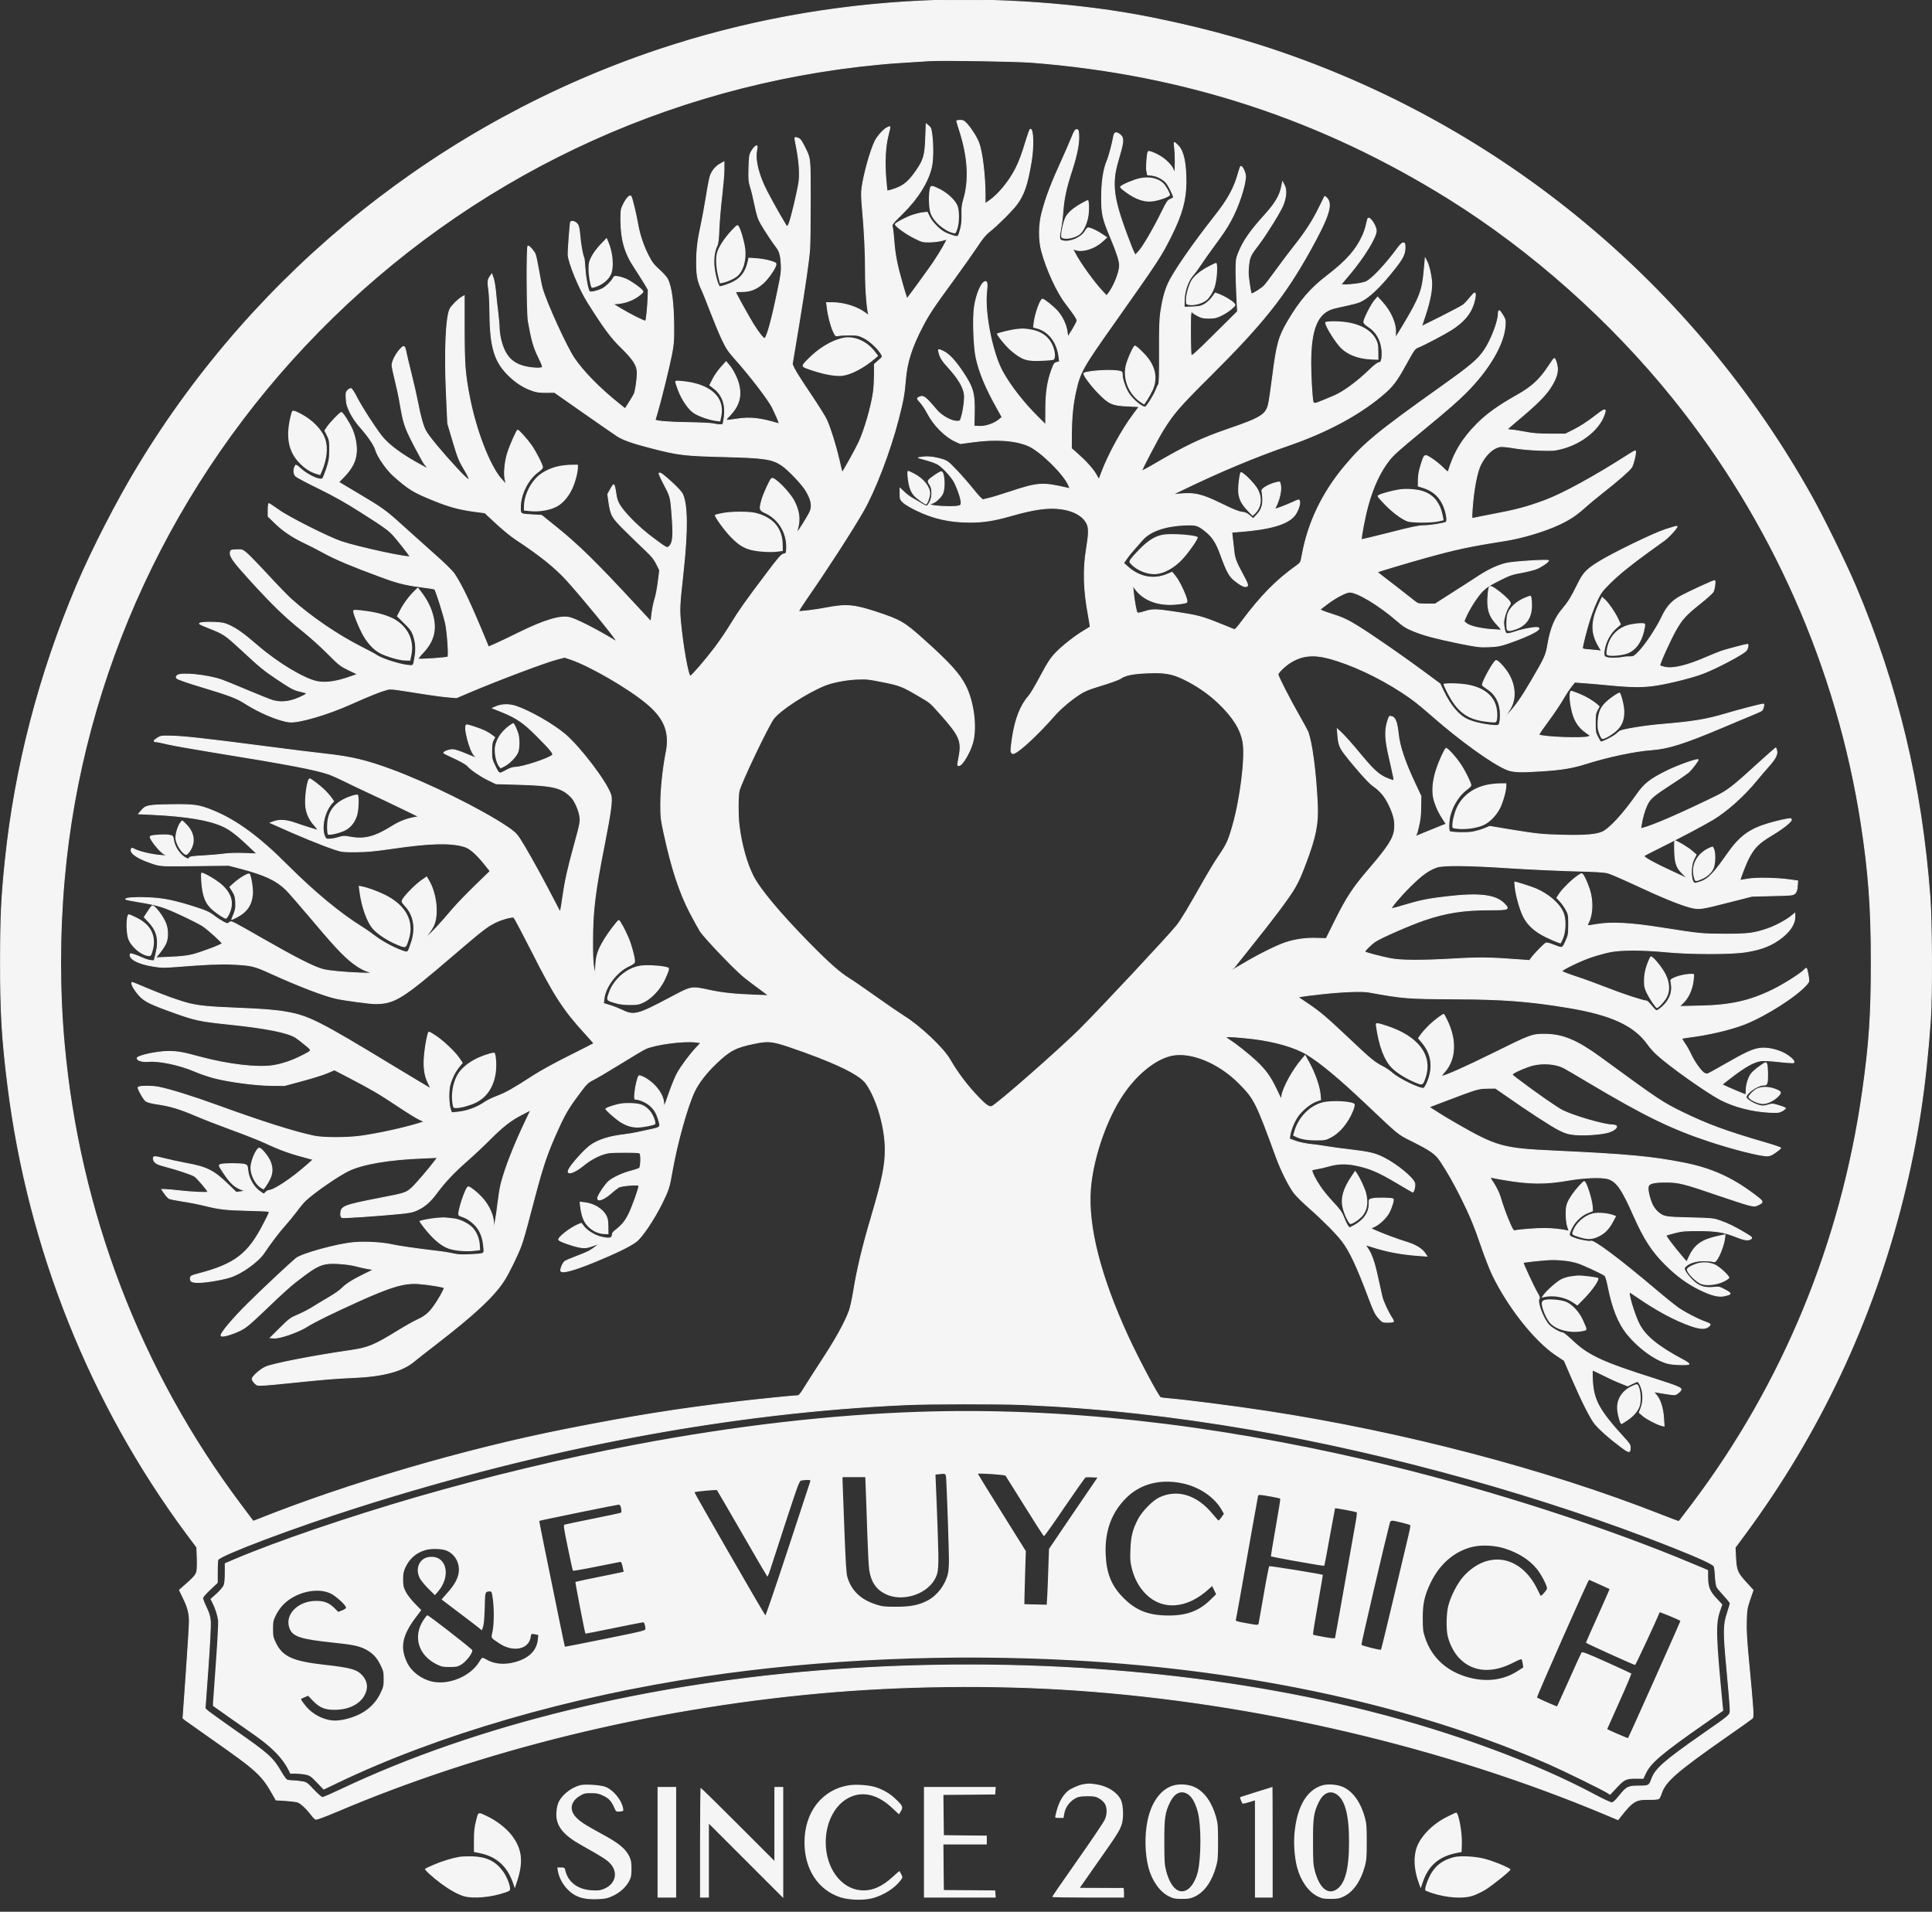 <svg xmlns="http://www.w3.org/2000/svg" version="1.0" viewBox="0 0 2183 2160">
  <rect x="0" y="0" width="2183" height="2160" fill="#333333" stroke="none"/>
  <defs/>
  <path stroke="#F5F5F5" fill="#F5F5F5" d="M1042 1.1C939.8 5.8 839.9 24.3 745 55.9c-245.4 81.9-454.6 248.9-588.8 470.4-23.7 39-52.3 94.7-69.5 135.2C44.2 761.8 17 866.3 6 972c-4.4 42.6-5.3 62.6-5.4 113.5-.1 58.8 1.7 88.5 8.4 142 23.2 184 93 358.5 202.3 505.9l11.1 14.8.4 10.8c.3 6 .1 12.9-.2 15.5-.8 4.8-2.8 7.2-16 18.7l-3.8 3.4 4.1 8.5c5.3 10.7 7.1 17.5 7.1 26.9 0 4.1-1.6 30.4-3.6 58.4l-3.6 50.9 2.3 1.9c1.3 1 15 10.7 30.4 21.5 51.8 36.3 56.4 40.5 69.8 64.4l2.6 4.6 10.3.6c5.7.4 11.9 1.1 13.9 1.7 3.6 1 10.3 7.3 16.3 15.2 1.5 2.1 3.6 4 4.5 4.3 1 .3 10.9-3.4 23.2-8.6 163.4-69.6 353.6-116.4 544.9-133.9 94.4-8.6 196.9-9.8 290-3.4 203.9 13.9 417.8 64.2 600.2 140.9l13 5.5 2.1-2.7c14.2-18.2 17.9-20.5 32.6-20.2 5.9.1 10.6-.3 11.4-.9.7-.6 2.1-3.5 3.1-6.6 4.5-13.1 17.8-24.6 72.1-62.6 16-11.1 29.6-20.8 30.4-21.6 1.7-1.5 1.1-9.6-4-63.4-2.3-24-3-35-2.7-46 .4-13.5.7-15.2 4-24.9l3.6-10.4-7.4-8.1c-10.3-11.2-11.6-14.2-12.3-28.5l-.6-11.6 11.1-15c84.4-114.2 144.4-241.9 178.8-380 16.4-66.1 25.3-123.9 30.8-201 1.9-27 1.6-110-.5-138.5-9.6-127.6-36.2-238.8-84.4-352.5-10.7-25.1-35.7-76.2-49.2-100.4-133.5-239-350.2-418.7-608.9-505.1-44.3-14.7-87.9-26.1-139.2-36.4-76.4-15.3-174.8-22.4-257-18.5zm123.5 69.3c172.3 13.4 327 64 471.9 154.4 93.5 58.4 182.5 137.6 253 225.1 111.8 138.7 185.4 305 212.5 480.2 8.5 54.8 11.5 95.5 11.5 156.9 0 60-2.2 92.5-9.9 146.6-24.3 170.8-89.8 329.5-191.9 465.2-16.2 21.4-15.2 20.2-16.1 20.2-.5 0-9-3.2-18.9-7.1-129.6-51.1-291.4-93.6-446.1-117.3-37.3-5.7-92.8-12.8-111.5-14.3-4.3-.3-8.3-.9-8.8-1.2-2.7-1.7-25.7-45-36.7-69.1-31.3-68-45.6-124.5-42.4-166.6 2.5-32.2 15.8-73 33-101.1 16.1-26.3 39.1-45.7 58.9-49.9 21.7-4.5 53.3 8.5 76.1 31.5 17.3 17.4 19.3 21.4 42 83.6 5.8 15.8 15 34 20.6 40.9 2.6 3.3 10.2 10.7 16.8 16.5 15.7 13.8 30.9 29.2 37.4 37.8 8.6 11.5 16.6 28.6 30.1 64.6 5.3 14.1 7 17.6 10.7 21.8 4.4 4.8 4.6 4.9 10.3 4.9 3.3 0 6.1-.4 6.4-.8.3-.5-.4-2.1-1.5-3.8-4-5.8-9.8-18.2-11.3-24-.8-3.2-3.1-13.6-5.1-22.9-3.5-16.4-6.9-26-11.5-32.5-1.1-1.5-2-3-2-3.2 0-.3 3.3.6 7.3 1.9 16.2 5.3 33 8.5 52.6 9.9l9.3.7-1.7-2.6c-3.6-5.5-10.2-9.7-20.2-12.9-10.9-3.3-26.6-9.2-35.8-13.2l-5.9-2.7 4.9-2.3c5.3-2.5 13.2-10.1 16-15.6 3-5.8 5.6-14.3 4.6-15.3-1.1-1.1-18.4-1.5-23.3-.4-3.8.8-3.8.8-3.8 6 0 10-6.2 18.7-17.5 24.7l-4.7 2.4-1.8-2.2c-1-1.2-3.1-5.5-4.6-9.5-2.4-6.1-4.3-8.7-12.1-17.1-5.1-5.4-11.8-13.5-14.7-18-5.7-8.4-10-17.2-9.1-18.6.2-.4 2.7-1 5.5-1.4 2.8-.4 8.9-1.8 13.5-3.1 10.1-2.9 19.1-3.2 30.3-.9 15.6 3.2 24.9 7.1 44.6 18.7 10.4 6.2 19.3 11.3 19.7 11.5 1.3.5 3.1-6.7 2.4-9.7-1.3-6-20.1-21.5-35.2-29.1-9.9-4.9-16.4-6.4-38.4-9-9.6-1.1-21-2.6-25.4-3.4-4.4-.8-10.9-1.7-14.5-2.1-9.2-.9-16.7-2.4-22.8-4.7l-5.3-2 .6-4.1c1.3-7.3 5.3-16.7 9.5-22.3 5.2-6.9 14.1-14 20.4-16.2l4.8-1.7-.6-6.3c-.7-8.4-6-23.6-12-34.6l-4.9-9-3.4 4c-10.4 12.1-21.4 31.9-22.9 41.4l-.7 4.3-5.7-11.9c-6.7-13.9-12.2-21.6-22.8-31.5-8.4-7.8-22.3-18.9-29.6-23.5-2.5-1.6-4.6-3.3-4.6-3.7 0-1 13.7-.1 31 1.9 24.4 3 46.7 9.4 60.2 17.4 15.6 9.3 37.4 27.5 68.6 57.1 36.4 34.5 34.8 33.2 50.5 41 21.6 10.9 26.7 14.4 32.5 23.1 7.5 11.3 14.6 23.7 22.7 39.8 10.3 20.6 15.6 33.3 23.6 56.8 3.8 11.2 9.4 25.4 12.3 31.5 17.6 36.5 47.9 74.8 71.9 90.8l9.2 6.1 8.3 19.2c11.8 27.3 21.4 46.3 26.5 52.5 5.5 6.5 16.1 16 28.6 25.3 10 7.6 11.1 7.7 11.1 1.1 0-2.7-1.3-4.7-6.7-10.5-28.4-31-34.9-42.8-36-65.6-.3-6.1-.3-11.2.1-11.2.3 0 5.5 2.4 11.5 5.4 5.9 3 14.7 7.1 19.6 9l8.7 3.5 4.9-2.4c2.6-1.4 5.5-2.5 6.3-2.5.7 0 2.4 2.5 3.6 5.6 2.9 7.1 3 16.8.2 24.2l-2 5.2 4.1 3.6c4.3 3.6 15.9 9.7 21.1 11l2.9.7-.6-8.9c-.7-11.4-3.7-20.9-8.1-26l-3.4-4 12.2 2c11.8 1.9 12.2 1.9 14.9.1 1.5-1 3.2-2.6 3.8-3.7.9-1.6.3-2.2-4.4-4.3-3-1.3-13.5-4.9-23.3-8-61-19.3-76.6-26.5-94.9-43.8-5.1-4.8-9.9-8.7-10.6-8.7-3 0-11.8-5-15.4-8.6-6.6-6.6-14.2-26.6-11.4-30 .8-1 .1-3-3-8.1-3.1-5.4-15.1-31.2-15.1-32.7 0-.5 17.2-2.5 28-3.2 11.3-.7 25.8.8 34.3 3.8 7.1 2.4 27.3 11.9 29.9 13.9 1.1.9 2.6 5.7 4.2 14 4.6 22.9 11.3 39.7 20.6 51.4 13.9 17.4 34.8 32.1 49.1 34.5 7.7 1.2 20.6 1.3 21.3.2.3-.5-2.7-2.6-6.7-4.7-28.4-15.2-42.4-26.6-49.6-40.4-5.4-10.6-13.1-36.1-10.7-36.1.3 0 4.8 2.9 9.9 6.4 21 14.4 41.5 25.4 59 31.5 10.6 3.7 16.3 4 20.1 1 3.2-2.5 2.8-2.9-3.9-5.4-8.2-2.9-21.9-10-29.7-15.3-4-2.8-15.4-11.9-25.3-20.3-41.1-34.8-70.5-56.9-74-55.5-2.1.8-12.3-1.1-18.7-3.5-6.8-2.5-7-3.2-2.7-11.7 3.6-7.4 11.2-14.4 18.4-17.1l4.9-1.9-.2-4.3c-.6-8.8-7-28.9-9.2-28.9-1.1 0-9.2 8.9-12.7 14-6.8 10-7.7 12.8-7.7 22.5 0 5.6.6 11 1.7 14.4l1.7 5.3-2.4-.6c-5.8-1.4-16.9-2.6-25.7-2.6-9.2 0-27.8 1.4-32.7 2.5-2 .5-2.7-.3-5.6-6.7-4-8.9-8.8-21.9-11.5-31.4-1.3-4.3-4.1-10.1-7.1-14.9-4.6-6.9-4.9-7.7-2.8-7.2 1.3.3 7.5 1.5 13.9 2.6 29.2 5 47 5.2 73.9.5 17.6-3 36.6-3.7 43.9-1.6 9.8 3 15.8 11.6 29.1 41.7 11.6 26.2 20.7 40.3 36 55.5 12.5 12.4 24.8 21.4 38.5 28.1 13.4 6.5 21.3 8.5 28 7 8.3-1.9 8.4-2.4 1-6.5-6.5-3.5-7-3.7-13.5-3-10.4 1-16.9-1.3-23.9-8.4-3.1-3.1-6.5-7.4-7.6-9.4-1.8-3.5-1.8-3.8-.1-5.7 3.5-3.9 11.5-6.5 20.1-6.6 4.4 0 9.2.4 10.7.8 2.4.8 2.9.5 5.3-3.1 3.1-4.7 7.3-16.2 8.1-22.5l.6-4.5-6.4 1.3c-19.5 4.1-27.7 9.7-34 23.2l-3 6.2-5.7-6.7c-8.7-10.1-18-22.5-17.6-23.3.3-.4 4.6-1.7 9.7-3 8.1-2.1 11.6-2.4 26.8-2.4 20.1 0 29.3 1.6 43.1 7.1 9.3 3.7 13.4 4.2 16.4 2.1 1.6-1.3 1.1-1.8-6.6-6.4-11.6-7-19.5-10.8-28.6-14-7.4-2.5-9.1-2.7-33.8-3.3-28.3-.6-30-1-36.6-6.8-1.9-1.7-4.4-5-5.6-7.4-2.9-5.8-5.5-16-5.1-20.1.4-4.6 5.1-6 19.8-6.1 14.7 0 21 1.6 57.9 14.3 15.7 5.4 31.8 10.6 35.7 11.6 6.7 1.6 7.4 1.6 10.7 0 6.8-3.2 6.7-3.7-4.3-11.9-25.4-19.1-48.3-29.4-79.1-35.5-36.2-7.2-64.4-9.8-146.4-13.6-58.6-2.7-65.4-4.6-111.6-31.1-7-4-16.6-9.8-21.4-12.9l-8.8-5.7 18.4-7c35.4-13.5 37.4-14.1 47.6-14.2l9.1-.1 10.4 7.2c26 18.3 52.9 35.7 61.2 39.9 7.9 3.9 10.4 4.6 18.1 5.4 10.6 1 29.5-.3 37.6-2.6 6.5-1.8 11.3-5.9 8.9-7.4-.8-.5-2.8-1-4.4-1-9.2 0-43.8-10.1-56.1-16.3-6.2-3.1-31.1-20.4-50.8-35.4-6.8-5.2-6.8-5.2-4.5-6.7 4.5-2.9 15.9-7.6 22.1-9.1 11.7-2.8 25.8-1.6 34.7 3 1.9 1 15 8.6 29 17 61.7 36.7 92.5 51.8 135.5 66 26.3 8.7 57.1 16.5 65.3 16.5 2.9 0 5.3-1 9.5-4.1 3.2-2.2 5.7-4.4 5.7-4.8 0-.5-8-3.2-17.7-6-44.3-12.9-65.3-20.7-92.8-34.1-23.3-11.4-26-13.1-93-62.1-26.6-19.4-42.7-26.2-63-26.3-14.4 0-15.7.4-59 21.9-30.8 15.2-53.9 25.5-57.5 25.5-.6 0 .7-2.1 3.1-4.7 12.8-14.4 13.8-36.2 2.7-58.8-1.6-3.3-3.1-6.1-3.3-6.3-.7-.7-10 6.2-15.8 11.7-3.2 3.1-7.5 7.7-9.4 10.3l-3.5 4.8 4.1 4.9c11.1 13.2 13 28.9 5.5 45.9-1.3 2.9-2.9 5.5-3.7 5.8-3.6 1.3-28-10.4-35.5-17.1-2.6-2.3-7.4-5.6-10.7-7.3-9.1-4.5-14.3-8.8-38.1-31.4-26-24.5-33-30.5-47.2-40l-10.7-7.2 3.5-.7c1.9-.4 11.8-1.7 22-2.8 24.2-2.7 46.8-3.6 54.5-2.2 39.4 7.1 43.1 7.4 96 7.7 56.4.2 85.3 2.5 130.1 9.9 47.9 8 74 20 89 41 2.4 3.5 7.1 8.8 10.3 11.7 14.1 13.1 56.8 43.3 72.6 51.5 15.3 7.8 35 12.9 54.1 14 10.4.5 11.4.4 15.3-1.7 2.3-1.3 3.8-2.7 3.4-3.1-.5-.4-3.9-1.7-7.7-2.8-6.4-2-7.1-2-12.2-.5-4.9 1.4-5.9 1.4-10.7 0-5.8-1.7-13.7-6.8-13.7-8.9 0-4.6 13-13.7 19.6-13.7 2.5 0 3.4-.5 4-2.3 1-3 .8-18.6-.3-21.5-.9-2.3-1-2.2-7.9 2.6-3.8 2.7-8.2 6.5-9.6 8.4-3.2 4.2-5.8 12.6-5.8 19 0 2.6-.2 4.8-.4 4.8-.7 0-21-8.6-24-10.2l-2.9-1.5 8.4-6.5c17.5-13.6 27.3-19.1 35.7-20.3 3.2-.4 11.1 0 20.7 1.1 8.5 1 15.8 1.4 16.2 1 2.1-2-6.9-9.4-15.4-12.6-9.1-3.4-17.4-4.5-24.6-3.2-7.6 1.4-15.5 5.2-37.7 17.9-9.6 5.5-18.3 10.3-19.3 10.6-1 .4-2.9 0-4.3-.9-3.8-2.5-11.3-13.2-15-21.3-1.9-4.1-5-9.6-7-12.3-1.9-2.8-3.3-5.2-3.1-5.5.3-.2 3.8-.9 7.9-1.4 22-2.7 46.5-8.5 62.1-14.4 24.7-9.6 60.6-32.5 71.6-45.8 2.3-2.8 2.3-3 1.1-10.3-.7-4.1-1.6-7.4-2-7.4-.4 0-1.5.9-2.6 2.1-3.5 3.9-22.8 16.1-34.7 22-26.4 13-48.2 17.9-83.2 18.6l-23 .5 4.3-4.2c5.6-5.3 9.9-14.5 11.2-23.8.6-4.1.8-7.7.6-8.1-.3-.4-3.7-.4-7.7.1-8.6 1-18.5 4.8-18.1 6.8 2.1 9.1 1 16-3.9 23.3-3 4.5-10.2 10.7-12.3 10.7-.6-.1-3.1-2.5-5.5-5.5s-4.9-5.5-5.6-5.5c-3.7 0-27.5-7.8-44.6-14.6-10.7-4.2-26.5-10-35.2-12.8-8.7-2.9-15.9-5.7-16-6.2-.3-1.7 21.7-12.3 33.8-16.3 6.6-2.2 16.1-4.8 21-5.7 12.3-2.5 36.6-2.4 62 0 27.5 2.7 73.9 2.8 90.5.2 14-2.1 24.4-5.5 33-10.6 14.4-8.5 23-19.3 23-28.8v-4.3l-4.2 3.4c-5.8 4.7-18 11.2-26.6 14.1-15.5 5.3-21.9 6.1-48.2 6.1-26.4-.1-27.6-.2-72-7.2-34.4-5.4-56-6.6-72.2-3.9-5.4.9-10.2 1.6-10.8 1.6-.6 0-.2-1.7.9-3.8 4.7-9.2 5.1-24.7 1.1-37-2.5-7.5-5.4-14.1-7.3-16.7-1.5-1.9-1.6-1.9-5.8 1-6.7 4.6-16.8 14.5-20.5 19.9l-3.3 5 3.9 4.2c2.1 2.3 5.1 6.6 6.7 9.6 2.6 4.9 2.8 6.1 2.8 16.8-.1 10.9-.3 11.9-3.4 18.7-3.8 8.3-3.3 8.1-14.5 3.7-3.3-1.3-6.7-2.2-7.6-1.9-1.9.6-13.3 12.3-16.6 16.9l-2.1 2.9-14.9-1.1c-29-2.2-42.6-2.4-69.9-.8-38.2 2.2-60.7 2.1-73.1-.4-10.8-2.2-27.3-6.5-28.2-7.5-.8-.8 6.4-8.1 11.6-11.7 6-4.2 39.9-19 55.8-24.4 24.4-8.3 44.5-11.4 73.5-11.4 21.7 0 22.8-.4 16.8-6.7-9.8-10.1-27.7-12.4-64.4-8.2-20.8 2.3-30.7 4.3-49.4 9.9-7.3 2.3-13.6 3.9-13.8 3.6-1.1-1 9.7-13.8 21.6-25.6 12.9-12.7 20.2-17.9 29.5-21.2 7.5-2.6 34.9-2.3 82.1.8 21.5 1.4 54.1 2.9 72.5 3.4 24.8.6 34.9 1.2 39 2.4 3 .8 17 6.9 31 13.4 29.2 13.7 50.8 22.5 62.2 25.4 9.8 2.4 11.5 2.2 45.3-6.5l24-6.1 23.2-.6c22.3-.5 23.3-.6 25.5-2.7 1.6-1.6 2.3-3.8 2.6-8.1l.4-5.9-8.8-1.2c-14.6-2.1-38.7-2.5-47.9-.8-4.4.8-8.1 1.4-8.3 1.2-.6-.5 6.3-18.5 9.5-24.6 6.5-12.5 11.3-17.3 26.8-26.6 16-9.6 25.6-18.3 20.1-18.3-2.7 0-16.1 3-24.6 5.6-21.5 6.4-32.4 14.6-46.2 34.3-14.7 21.1-21.2 28-29.2 31-3.1 1.1-6.4 2.1-7.2 2.1-4.9 0-5.9-18.5-1.4-27.4l2.5-4.9-5-4.3c-4.3-3.8-17-11.4-19-11.4-.4 0-.5 5.3-.3 11.7.5 14.3 2.2 18.9 9.9 26.3l5.2 5-14.9-6.9c-23.2-10.6-36.1-17.8-34.7-19.2.5-.5 8.6-4.7 17.9-9.3 20.4-10.1 49.1-25.2 59.4-31.4 16.5-9.9 35.3-26.8 50-44.7 4.1-5 9.8-11.7 12.8-15 7.9-8.8 10.6-13.7 9.8-18-.4-1.9-.9-3.5-1.2-3.5-.2 0-8.6 7.5-18.7 16.6-29.6 27.1-35.5 31.7-49.1 38.3-39.1 19.1-70.8 32.9-82 35.7l-2.8.7.7-4.4c1.3-8.3 3.7-16.4 6.6-22.6 3.5-7.3 6.8-10.1 29.4-24.8 8.3-5.3 16.3-10.9 17.9-12.4 3.4-3.2 10.9-13.1 10.3-13.7-1.2-1.2-23 6.6-35.2 12.6-19 9.4-25.4 14.4-34 26.7-15.3 21.9-30.7 38.6-39 42.4-7 3.1-20.2 4.2-44.5 3.6-24.7-.7-28.4-1.1-60.6-6.3l-22.1-3.7-6.8 2.8c-3.7 1.5-9.8 3.1-13.4 3.7-6.4 1-23.1.6-25.1-.7-1.5-.9-1.2-12.2.5-18.4 3-11.6 10.6-23.2 18.9-29.2 2.5-1.8 4.6-3.9 4.6-4.6 0-2.5-6.8-16.2-11.4-23.1-5.7-8.7-15.5-19.4-16.8-18.6-.6.4-2.7 4.3-4.8 8.8-9.5 20.6-12.3 38.1-8.1 51.2 2.5 7.7 4.9 12.6 9.8 20.2l3.4 5.3-3.2 1.2c-1.8.7-9.3 3.7-16.8 6.8-7.5 3.1-13.7 5.6-13.8 5.5-.1 0 1-4.6 2.4-10.1 1.9-7.7 2.5-12.8 2.6-22.5l.2-12.5-6.1-13c-12-25.3-18.1-43.4-19.5-57.5-1.2-11.8-3.2-17.8-6.6-19.1-1.4-.5-2.8-.7-3.2-.4-.5.2-1.6 3.3-2.6 6.7-2.9 10.5-2.4 19.8 2.5 40.8 2.3 10.2 4.5 20 4.8 21.9.4 3.1.3 3.3-1.9 2.6-12.7-4-18.5-8.6-34-27.2-12.6-15.2-19.6-23-25.2-28.2l-2.7-2.4.6 6.9c.9 10.8 2 13.8 8.4 22.1 10.7 13.9 26.5 31.7 31 34.8 8.6 6 13.7 12 18.4 21.7 5.4 11.4 7 18 6.4 26.7-.8 11-6.5 20-29.3 46.6-17.3 20.1-25 31.7-37.8 57.5l-10.2 20.5-9.7-.3c-12.7-.5-25.1 1.2-36 4.8-10.5 3.5-30.5 13.5-47.5 23.6-6.9 4-12.7 7.4-12.9 7.4-.2 0 8.9-11.5 20.1-25.5 11.3-14 25.2-31.8 31-39.6 20.3-27.2 22.8-31.6 32.3-56.9 10.8-28.7 13.7-43.7 12.7-64.5-1.7-37.5-6.3-71.9-11-83.2-.8-1.8-5.2-9.9-9.9-18.1-10.4-18.2-23.6-44-23.6-46.2 0-2.1 8.3-10.1 14.5-13.8 12.7-7.7 25.2-9 42-4.7 25.4 6.6 57 21.3 84 39 12.3 8.1 17.8 12.4 34.5 27 31.7 27.7 67.5 53.4 83.6 60 6.9 2.9 15.4 3.2 40.6 1.5 21.5-1.4 34.4-3.6 48.5-8.1 25.6-8.1 55.5-14.4 74.8-15.8 18.7-1.4 36.7-7.1 80.5-25.6 10.7-4.6 24.7-10.4 31-13 6.3-2.6 12-5.1 12.7-5.7 1.2-1 2.8-6.6 2.1-7.3-.5-.5-27.1 6.3-43.1 11.1-21.7 6.5-37.3 9-72.2 11.9-18.7 1.5-44.8 5.8-47.5 7.8-.8.6-2.6 2.1-4 3.4-3.1 2.8-16.2 9.3-17.2 8.6-.5-.2-2.1-2.8-3.6-5.6-2.4-4.7-2.7-6.2-2.7-15.7 0-8.9.3-11.1 2.2-14.6l2.2-4.1-2.2-2c-4.7-4.2-12.5-8.9-20.2-12-4.4-1.8-8.6-3.3-9.2-3.3-1.6 0-1.7 8.3-.2 16.6 2.7 15.3 7.5 23.6 17.7 30.6 4.5 3.1 4.5 3.1 2.1 4.2-5.4 2.3-51.5.6-56.1-2.1-.4-.2 3-5.4 7.6-11.6 9.6-13 16.9-23.9 21.5-32 1.8-3.1 5.1-8 7.3-10.9l4.1-5.1 9.6.7c5.3.3 18.8 1.5 30.1 2.6 26 2.5 38.4 2.5 53.7 0 15.8-2.6 40.6-8.9 51.9-13.3 15.1-5.8 43.7-20.9 48.2-25.4 1.9-1.9 3.2-7.3 1.6-7.3-1.4 0-24.6 6.1-29.4 7.8-3 1.1-10.3 4-16.1 6.5-22.1 9.7-38.1 13.6-47.3 11.7-3-.6-5.8-1.5-6.1-2-.8-1.3 11.3-28.2 17.9-39.9 7.1-12.6 11.3-17.2 27.8-30.4 7.5-5.9 14-11.9 14.6-13.2 1.6-3.5 2.7-12.5 1.5-12.5-1.4 0-26 11.2-36.5 16.7-11.4 5.8-17.3 12.2-23.4 25.2-5.7 11.9-17.9 30.4-25.4 38.2-4.6 4.9-6.2 5.9-9 6-1.9.1-3.9.1-4.3 0-.4-.1-3.8.4-7.5 1-3.7.5-9.2.7-12.4.4-6.6-.8-7.4-2.1-5.8-10.6 1.6-8.5 6.4-17.2 12.5-22.7l5.4-4.8-3-6.4c-3.4-7.1-10.2-17.1-14.6-21.3l-3-2.7-3.6 7.7c-9.2 20-9.1 33.1.3 48.5 2.5 4 2.8 4.9 1.3 4.4-1-.4-6-1-11-1.3-6.9-.4-9.3-.9-9.3-2 0-2.8 5-22.4 8.6-33.4 2-6.3 5.7-15.7 8.2-20.9 3.9-8.3 5.8-10.7 14.1-19 10.1-10 23.4-20.8 43.4-35.3 6.7-4.8 14.9-10.7 18.3-13.2 5.4-3.9 15.3-15 14.3-15.9-.2-.2-6 1.5-12.9 3.7-13.9 4.5-60.8 27.3-76.5 37.2-13.2 8.3-16.7 12.1-23.2 25.5-6.6 13.5-10.3 19.5-16.6 26.9-8.7 10.2-13.5 21.7-16.7 39.8-2.1 12.8-3.4 15.6-18.8 41.8-11.7 20-17.9 28.6-27.7 39l-6.6 7 4.7-6c2.6-3.3 5.9-8.5 7.3-11.5 5.3-11.4 3.5-26-4.7-38.5-4.6-7-11.6-14-13-13.1-3.3 2-15.2 23.6-15.2 27.5 0 .5 2.2 2.3 5 4.1 10.2 6.5 15.2 16.3 15.3 29.5 0 4.5-.5 9.1-1.2 10.4-1.2 2.1-1.7 2.2-7.9 1.6-10.4-.9-21.1-3.5-27.9-6.5-10-4.5-19.2-15.4-27.3-32.1l-3.9-8.2-20.3-15c-20.2-15-56-39.8-71.4-49.4-12.2-7.7-18.9-10.8-32.2-14.9-6.6-2.1-11.9-4.2-11.5-4.7.3-.5 4.2-3.6 8.7-6.9 9.2-6.9 20.7-12.8 24.8-12.8 8.5 0 33.5 15.1 52.8 31.9 7.8 6.8 11.3 9 20.5 12.6 11.2 4.5 24.4 7.9 49 13 21.3 4.3 23.9 4.7 34.5 4.3 10-.4 12.9-.9 22-4 26.3-9 42-17.8 31.8-17.8-5 0-17.6 2.6-23.8 4.9-3 1.1-6.7 2-8.1 2.1-2.3 0-2.8-.6-3.8-4.4-.6-2.5-1.1-6-1.1-8 0-4.6 3.2-14.7 5.9-18.5 1.7-2.3 2-3.5 1.2-4.9-1.5-2.8-10.1-10.5-16.5-14.8-6.9-4.5-7.2-4.3-8.2 6.4-1.5 16 1.2 24.7 10.3 34.1 2.9 3 5.1 5.7 4.8 5.9-.2.2-5.9-.1-12.7-.6-13.3-1.2-24.1-4-27.5-7.2l-2.2-2 2-4.6c3.9-9.2 13.1-23.6 18.7-29.2 4.5-4.6 8.5-7.2 19.2-12.5 11.9-6 14.8-7 24.7-8.7 6.2-1.1 13.8-3 16.8-4.1 5.4-2 13.5-7.4 14.2-9.4.4-1.4-39.4 1.1-47.4 2.9-10.4 2.5-21.1 7.5-34.7 16.6-7.2 4.7-20.5 13.3-29.6 19l-16.4 10.5h-9.6c-9 0-9.9-.2-13.1-2.7-8.1-6.5-34.8-27.2-38.6-30-2.4-1.8-4.1-3.3-4-3.5.7-.6 34.1-10.6 54.2-16.2 34.9-9.7 50.4-13 90-19.2 19.2-3 44.7-10.6 61.1-18.3 12.1-5.7 18.6-10 28.6-18.8 4.5-4.1 13.9-11.9 20.8-17.3 18.2-14.3 29.6-24.4 32.5-28.4 2.1-3.2 5.5-17.5 4.3-18.6-.2-.3-4 1.8-8.3 4.6-37.7 24.2-73.4 43.7-93.7 51.3-20.7 7.7-32.9 10.9-60.6 16.1-10.6 2-20 3.9-20.9 4.2-1.4.6-1.5-.4-.9-9.8 1.5-22.3 5.3-42.4 9.7-51.1 5.6-11.1 13.9-18.8 21.9-20.2 2-.3 8.8.3 15.5 1.5 7 1.2 18.9 2.3 28.5 2.6 14.8.5 17.5.3 25-1.6 24.2-6.1 45-23.5 49.5-41.4 1.1-4.4-1.2-3.4-13 5.8-6.3 4.9-15.4 10.8-21.4 13.8l-10.3 5.2h-17.2c-13.5-.1-19.4-.5-28.1-2.2-6-1.2-13.1-2.3-15.8-2.4-2.6-.2-4.6-.6-4.5-1 .2-.4 6-5.5 13-11.3 18.9-15.8 29.2-26 34.7-34.2 6.7-9.9 9.4-17.5 8.8-23.9-.5-4.9-2.4-10.5-3.6-10.5-.3 0-3.3 4.2-6.6 9.2-9.7 14.8-18.6 22.9-35 32.2-21.7 12.3-33.9 21-45.1 32.1-16.7 16.6-26.7 33-33 54.4-.3.8-2.3-.6-5.7-4.2-3-3-8.6-7.6-12.7-10.3-8.7-5.6-8.4-5.7-12.5 7.3-1.9 5.9-2.8 11-2.9 16.1l-.1 7.4 5.7 1.8c10.6 3.3 17.9 9.7 22.5 19.7 3.4 7.4 5.2 18.1 3.3 19.3-2.5 1.5-18.2 4-25.4 4-5.4 0-13.9 1.8-38.4 8.1-17.3 4.4-31.6 7.8-31.9 7.6-.9-.9 3.9-26 7.3-38.3 5.7-20.9 13.8-38.4 24-51.4 4.7-6.1 12.2-12.7 39.9-35.5 25.6-21.1 36.7-30.7 47-41 25.8-25.8 42.5-54.3 44.1-75 .5-6.5.3-7.4-2.6-12.3-1.7-2.8-3.5-5.2-4-5.2-.6 0-1 1.5-1 3.4 0 8.8-8.1 30-15.9 41.4-7.1 10.5-15.2 17.4-48.7 41.2-72.3 51.5-86.9 63.5-108.7 89.4-25.6 30.6-41.6 63.9-48.3 100.6-1.6 8.6-1.7 8.9-5.9 11.9-23.9 17.1-40.3 33.9-62.4 63.3-6.4 8.6-7.5 9.6-9.4 8.8-1.2-.4-7.1-2.8-13.2-5.3-22.4-9.1-26-10.1-53.2-14.2-21-3.2-25.2-3.3-34.1-.4-5 1.6-7.5 2-8.3 1.2-1.1-1.1-3.3-12.9-4.4-23.8l-.7-7 3 4c8.1 11.2 22.1 17.5 39.3 17.5 7.2 0 17.6-1.4 18.8-2.5 1.9-1.9-7.6-23.2-13.3-29.9l-3.3-4-4.9 2.1c-15.6 6.7-31.5 3.8-44.9-8l-5-4.5 3.5-5c3.2-4.6 5.5-7.2 17.8-21.2 8.7-9.8 25.1-15.6 46.7-16.7 13.8-.6 15.9-.1 24.2 6.6 8.4 6.6 12.6 13.1 17.8 27.6 6.8 18.6 9.6 23.7 15.8 28.6 6.4 5.1 11 7.4 13.2 6.5 2.2-.8 1.5-2.8-4.9-14.6-7.3-13.5-8.7-17.4-9.6-27-.5-4.7-1.2-11-1.6-14.1l-.6-5.6 9.3-.7c33.7-2.6 53.1-8.2 61.3-17.8 3.7-4.3 6.9-13.1 6-16.4-.6-2.2-.7-2.1-7.8 1.2-8.5 3.9-20.9 8.5-20.3 7.5 5.5-10.3 8-21.6 6.3-28.4-.6-2.5-.6-2.5-5.5-1.2-7.8 2-15.7 6.7-15.3 9 2.3 13.7.8 20.6-5.9 27.5l-4 4.1-3.8-3.4c-2.9-2.6-4.9-3.5-8.9-4-3.7-.4-10.1-3-21.5-8.6-23.9-11.7-31.2-13.5-49.2-11.9l-8 .8 11.5-5.6c42-20.4 82.5-37.3 120.5-50.4 42.1-14.5 78.5-34 104.5-55.8 12.6-10.5 16.7-15.9 27.9-36.3 8.9-16 9.7-17.2 13.5-18.6 6.8-2.7 29.6-14.7 37.5-19.7 13.9-9 21.6-18 25.2-29.7 2-6.4 2.5-11.9 1.1-11.9-.5 0-3 2.6-5.6 5.8-2.5 3.2-5.9 6.8-7.5 7.9-1.5 1.2-12.7 7.1-24.8 13.2l-22.1 11 4.4-13.3c5.5-16.7 7.8-29.8 6.9-38.6-.8-8-3.1-17.3-5.4-21.8l-1.7-3.3-1.2 13.3c-2 23.1-5 31-23.5 62-4.5 7.6-8.4 13.8-8.7 13.8-.3 0-.3-2.2-.2-4.9.7-10-5.2-23.8-14.6-34.2l-5.6-6.2-3.4 3.9c-3.8 4.4-12.2 20.9-12.2 24.1 0 1.4 1.6 3.1 5 5.3 8.9 5.7 14.1 14.5 15.4 26 .4 3 .3 7.5-.1 10-.7 3.8-1.3 4.6-3.3 4.8-1.5.2-5.8 3.5-10.5 8.1-13.6 13.3-29.6 25-40.2 29.5-3.5 1.4-8.9 3.7-12 5-9.4 4-11.1 4.2-11.8 1.4-1.1-4.9-2.5-28.7-2.5-43.2 0-38.7 7.4-56.9 25.3-62 2.9-.8 9.8-2.4 15.5-3.6 5.7-1.2 12.2-2.9 14.5-3.9 9.9-4.3 22.7-16.3 38.3-36 10.4-13 12.8-17.8 12.9-25.1 0-4.8-.2-5.5-2-5.5-1.3 0-3.7 2.3-6.7 6.5-13.1 17.8-28.6 34.3-35.1 37.3-3.9 1.9-19.4 4-25.2 3.5l-3.4-.3 10.1-12c16.2-19.3 29.8-41.6 29.8-48.7 0-5.3-7.1-16.1-9.2-14-.4.4-1.3 3.5-1.9 6.7-.6 3.3-2.6 9.2-4.4 13.1-7.3 16-18.2 28.2-39.6 44.7-19 14.5-30.9 28.3-44.6 51.5-10.4 17.7-12.7 25.8-17.3 62.2-1.7 13.5-3.8 27.6-4.6 31.3-2.8 12.3-8.6 15.9-45.4 28.5-31 10.7-47.6 18.6-84.7 40.3-7.3 4.3-13.3 7.4-13.3 7 0-1.8 18.3-36.7 24-45.9 12.3-19.7 18.7-27 53.6-61.7 59.3-59 84-90.1 112.6-141.5 20.7-37.2 25.5-51.6 19.4-58.7-1.3-1.5-2.6-2.6-2.8-2.3-.1.3-2.9 5.9-6.2 12.5-7.2 14.8-16 28.4-28.1 43.5-5 6.3-14 18.2-20 26.5-5.9 8.2-12.2 16.5-13.9 18.3-2.9 3.1-12.5 9.2-14.5 9.2-.8 0-2.2-8.3-3.6-20.5-.3-2.8-.1-8.6.5-13 1.1-8.6 1.9-10.2 12.1-23.6 8.3-11.1 23.6-35.8 26.5-43 3.6-8.8 4.3-17.3 1.6-22.4l-2-3.9-1.2 5.7c-2 9.9-7.2 18.6-18.3 30.9-17.2 19-24.8 30-30.2 43.3-2.5 6.2-2.9 8.3-2.9 18.5-.1 6.3.3 19.7.8 29.8l.9 18.2-25.9 25.7c-21.6 21.4-25.9 25.3-26.5 23.7-.4-1.1-.8-12.6-.8-25.7-.1-21.8.4-26 2.4-22.7.4.6 3 2.3 5.8 3.8 4.3 2.2 6.5 2.7 12.8 2.7 6.5-.1 8.5-.5 14.1-3.3 3.6-1.7 8.6-5 11.2-7.3 4.5-3.9 4.6-4.2 3-6-2.6-2.9-10.8-7.8-16.3-10l-5-1.8-3.5 4.9c-1.9 2.6-5.6 6.1-8.2 7.6-4.1 2.4-6.2 2.9-14.1 3.2l-9.3.4v-6.4c0-11.4 4.2-23.7 10.4-30.5 2-2.2 5.8-7.4 8.5-11.6 2.8-4.2 8.7-12.7 13.3-18.9 11.2-15.1 15.7-21.8 20.6-30.8 8.4-15.3 16.3-39.2 16.5-49.6 0-4-3.4-11.4-5.2-11.4-.5 0-1.6 3-2.6 6.7-4.8 17.6-11.6 30.2-27.1 49.8-24.7 31.4-46.3 62.5-52.4 75.9-3.6 7.6-6.5 18.6-8.5 32.2-1.2 8.2-1.5 18.3-1.4 45.4.1 23.5-.2 35.4-.9 36.2-.6.7-2 3.8-3.2 6.8-2.4 6.1-10.6 19-12.1 19-4 0-14.2-8.6-18.8-15.8-3.6-5.7-7.1-15.9-7.1-20.6 0-3.2-.3-3.6-3.7-4.3-8.4-1.8-35.3-.2-39.5 2.4-1.6.9 7.3 13.2 16.2 22.3 12.1 12.4 15.9 14.1 33.8 14.8 6.7.2 12.2.6 12.2.7 0 .2-2.8 4.1-6.3 8.7-12.7 16.8-28.3 45.3-35.7 65l-3.3 8.7-3.6-6.2c-3.6-6.2-11.6-15-22.1-24.2l-5.5-4.8.1-16.7c.2-19.5 1.6-33.3 4.9-48.1 4.7-21.2 7.9-27 42.9-76.4 51.3-72.7 53.3-75.8 64.9-99 12.2-24.4 16.7-40.9 16.7-61 0-21.6-2.8-34.6-8.7-40.7-2-2.1-4-3.8-4.3-3.8-.4 0-.3 2.4.1 5.2 1.1 7.5 1.1 27.8 0 27.8-.5 0-1.1-1-1.5-2.3-.9-3.7-8.2-11.3-14.4-15-5.7-3.5-12.9-6.3-13.8-5.4-1.2 1.2-2.5 17.7-1.7 21.7l.9 4.5 5.2.6c6.1.8 13.2 4.7 16.6 9.2 2.4 3.2 7.6 13.8 7.6 15.6 0 .5-1.6 1.5-3.5 2.3-3 1.2-4.1 2.8-9.5 13.8-9.3 18.9-21.5 40-26.2 44.9l-4.1 4.5-1.7-3.5c-1-1.9-4.5-10.6-7.7-19.4-10.3-27.5-14.3-43.4-14.3-56.9 0-10.4 1.1-16.7 6.2-33.9 4.5-15.5 4.5-19.2.1-22.7-4-3.1-6.1-2.6-6.9 1.7-1.3 7.7-5.4 23.2-7.4 27.8-4.1 9.6-6.3 23.8-6.3 41.5 0 19.1 1 23.7 10.6 46.5 6.6 15.7 9.7 25.4 9.7 30.5 0 7.7-6.5 23.8-12.8 31.9l-1.9 2.3-4.7-5c-9.5-10-25.7-32.5-31.2-43.4l-2.4-4.7 3.1 1.1c8.1 2.8 21.5-1.3 30.3-9.4l5-4.5-4.5-3c-5.3-3.6-11.5-6.8-14.9-7.6-2.1-.5-2.8 0-4.8 3.4-4.3 7.4-16.8 12.9-25.2 11.1-4.4-1-4.6-2.4-2.5-13.9 1-4.8 2.1-13.8 2.5-19.8 1.1-14.7 3.7-26.6 10.4-47 5.6-17.6 8-29.9 7.4-39.5-.3-4.7-.6-5.5-2.3-5.5-1.6 0-2.8 2-5.8 9.5-2.1 5.2-6.9 16.3-10.7 24.6-12.4 27.1-18 42-22.7 59.8-3.6 13.4-3.7 30.9-.4 43.1 5.6 20.9 17.4 46.6 27.3 59.4 9.6 12.6 12.8 17.4 12.8 19.3 0 1-2.4 5.6-5.2 10.3l-5.3 8.4-.8-6.1c-1-7.6-5.2-16.7-10.9-23.2-4.1-4.7-15.1-13.6-16.9-13.6-2.3 0-8.2 16.4-9.4 26.1l-.7 5.5 4.4 1.3c13.1 3.8 22.3 16 24.3 32.2l.7 5.7-3 .7c-2.6.5-3.3 1.5-5.6 7.6-5 13.6-6.9 25.7-7 45.1l-.1 17.8-8.8-8.8c-16-15.8-31-35-40-51.3-11.1-20-20.3-65-18.1-88.4 1.1-11 .8-13.7-1.4-13.3-4.4.8-10.1 14.3-12.2 28.6-1.9 12.6-.8 45 1.9 57.4 3.6 16.4 10.7 33.7 23.3 56.2l6.1 11-3.4 2.8c-5.5 4.6-15.4 8-22.4 7.6l-6-.3.3-14c.6-23.1-1.4-29.9-13.4-47.7-8.6-12.6-14.7-19.2-20.8-22.4-3-1.6-5.7-2.6-6.1-2.3-.3.3.2 3 1.2 5.9 1.2 3.9 3.6 7.3 9 13.3 11.6 12.5 17.8 22.8 18.9 31.1.7 5-.9 18-3.2 25.6-1.4 4.9-1.6 5-5.3 5-6.3 0-17.3-6.1-22.9-12.8-13.1-15.5-15.1-16.9-20.3-14.1-1.9 1-1.8 1.3 2.1 5.7 2.3 2.5 5.9 8 8.1 12.3 6.8 13 19.3 25.8 30.7 31.2l6.3 2.9 13.2-1.8c27.1-3.7 49.4-2.1 64.2 4.5 13.7 6.3 39.8 32 45 44.5l1.6 3.9-2.3-.6c-29.3-6.8-33.6-6.5-66.3 4.3-9.9 3.3-20.2 6.4-23 7-2.7.6-5.7 1.3-6.6 1.6-1.1.3-4.6-3.2-11.5-11.8-5.4-6.7-14.1-16.6-19.3-22-8.5-8.9-9.9-10-15.5-11.7-8.2-2.5-16.5-3.5-22.3-2.6l-4.8.7 9 2.5c4.9 1.3 10.8 3.5 13.1 4.8 5 2.9 14.4 12.9 18.1 19.2 3.6 6.3 8.3 19.6 8.3 23.9 0 2.8-.4 3.5-2.7 4.1-6.1 1.6-32.3.3-32.3-1.7 0-.4 1-1 2.3-1.4 3.6-.9 9.8-6.7 11.8-11 3-6.7 1.8-24.6-1.6-24.6-1.8 0-13.3 7.8-14.4 9.8-.6 1.1-.3 2.4 1.2 4.4 3.2 4.3 3.5 13.4.7 19.3-1.2 2.6-2.9 4.9-3.6 5.2-.7.3-3.5-.9-6.1-2.6-2.7-1.7-7-4.2-9.7-5.7-2.7-1.4-7.1-4.6-9.7-7.1l-4.9-4.6v6.3c0 5.9.2 6.5 3.6 9.7 2 1.9 8.6 5.8 14.8 8.8 19.1 9.3 37.7 13.5 60.1 13.5 16.2 0 27.6-1.8 47.5-7.5 26.1-7.4 41.6-9.5 56-7.5 14.3 1.9 24.9 8 29.1 16.6 2.5 5.2 2.3 11.4-.6 29.4-3.7 22.5-3 45.8 2.1 73.3 1.4 7.7 2.4 14 2.2 14.1-.2.2-3.2 2-6.8 4.2-10.8 6.4-25.3 17.9-32.6 25.7-5.6 6-8.7 10.8-16.7 25.8-5.3 10.1-11.3 20.2-13.3 22.4-9.2 10.3-15.3 25.9-18.5 47.2-1.8 12.4-2 15.5-1 16.7 1.2 1.4 1.6 1.4 4.2.1 7.6-4 27.2-22.5 43.9-41.6 6.9-7.9 18.3-17.6 28-24 5.5-3.7 10.6-5.9 19-8.5 18.4-5.6 26.3-8.5 29.1-10.5 4.3-3 13.4-4.9 27.8-5.5 20.3-1 28.9.4 41.9 6.6 14.7 7 28.6 16.5 39.9 27.3 16.7 16 25.2 29.6 27.8 44.5 2.9 16.6-2.9 63.8-11.5 93.7-5.2 18.2-6.5 21-17.1 36.7-3.2 4.6-9.6 15.3-14.5 23.8-18.9 33.5-26.9 46.8-31.9 53-10 12.4-85.3 93-109.4 117-22.9 22.8-91.2 82.8-99.2 87.1-2.7 1.4-6.6-1.1-14.5-9.3-13.3-13.7-24.2-28.1-33.5-44.1-7.3-12.6-33.7-37.5-51.4-48.4-4.9-3.1-19.6-13.1-32.5-22.3-12.9-9.2-26.3-18.4-29.8-20.5-10.2-6.2-23.5-18-45.2-40.1-33.2-33.9-55.6-60.7-63.2-75.8-7.2-14.3-13.2-35.8-15.7-56.6-1.4-10.8-1.4-32.1-.1-39.1 1.6-8.3 33.2-74.5 39.2-82.2 7.9-9.9 36.6-28.6 57.3-37.2 8.4-3.5 24-6.6 36-7.1 11.1-.6 13.4-.3 30 3 19.4 3.9 21.9 4.9 40.6 15.9 13.4 7.8 12.7 7.3 23.6 19.5 22.9 25.6 25.4 31.3 21.8 49.9-1.8 9.5-1.8 9.3-.1 9.3 3.7 0 12.3-14.3 15.6-26 4.7-16.9 1.2-45.4-7.8-63.5-7-14-17.9-26.1-47.7-52.8-22-19.7-26.1-22.1-53.7-31.2-25.1-8.2-33.8-8.9-56.3-4.6-11.7 2.3-30.4 4.6-31.1 3.8-.3-.3 3.6-6.5 8.7-13.9 22.2-31.9 51.6-77.3 63.9-98.8 13.5-23.3 30.6-67.9 39.9-104 5.3-20.5 6.9-28.9 8.1-44.5 1.5-19.7 7-37.1 19.1-60.3 7.1-13.8 12.9-22.5 35.7-53.6 9.6-13.2 21.2-29.6 25.8-36.5 6.3-9.6 9.7-13.8 14.5-17.6 8.6-6.8 25.7-23.8 30.6-30.5 8.1-10.8 12-22.1 16.3-47.6 3-17.3 2.5-37.4-.8-37.4-.5 0-2.3 4.8-4.1 10.7-5.5 18.1-8.2 25.4-12.7 34.3-7.3 14.2-19.4 28.9-29.6 35.9l-4.8 3.2v-9.9c0-21.6-3.2-48.4-7.1-58.7-2.3-6.2-8.2-15.6-13.4-21.4-3.2-3.5-4.3-4.1-7.6-4.1-2.2 0-3.9.3-3.9.7 0 .5 1.6 5.7 3.5 11.7 9.4 29.3 10.8 55.6 4.3 77.1-1.7 5.4-2.1 9.1-1.9 16.6.2 6.4-.3 11.7-1.4 15.9-2.7 10.2-2.6 10.2-8.8 8.3-2.8-.8-7-2.4-9.1-3.5-6-3.1-14.3-11.5-17.3-17.6l-2.7-5.4-4.9.6c-2.8.3-7.8 1.5-11.1 2.6-7.5 2.5-20.1 9.1-20 10.5.1 2.1 12.2 10.8 21.3 15.3 9.1 4.6 9.7 4.7 18 4.6 4.7-.1 10.8-.9 13.6-1.7 2.7-.9 5.1-1.4 5.3-1.2.6.6-8 15.4-15.1 25.9-4.4 6.6-26.3 36.7-29.4 40.5-.7.9-1.3-.8-5.7-16.1-6-20.6-8.5-33.3-9.6-48.7-.5-6.9-1.3-13.9-1.8-15.6-.8-2.9-.3-3.5 10.8-14.5 18-17.6 30-36.9 33.6-54 1.6-7.7 1.8-23.3.4-35-.9-7.4-1.4-8.8-3.8-10.7l-2.7-2.3-.6 15.8c-.7 19.7-2.2 24.8-10.1 36.4-8.6 12.6-14.5 17.7-24.7 21.2-4.5 1.6-8.4 2.6-8.7 2.3-.3-.3-1-6.7-1.6-14.3-1.4-19.2-.6-35.5 2.5-47.9 1.4-5.5 2.4-10.1 2.2-10.3-.2-.2-1.6.3-3.2 1.1-4.3 2.3-10.8 9.6-13.6 15.2-5.2 10.6-12.5 36.6-14.7 52.4-.8 5.7-.7 11.3.4 23.5 2.3 24.5 3.6 52.1 3.5 73.1-.1 17.2 2 43.9 3.7 46.6 1 1.7-.9.9-4.3-1.7-8.7-6.6-23.8-11.3-36.6-11.4h-6.8l.7 5.2c1 9.1 4.2 21.3 6.9 27.1 2.6 5.4 2.8 5.6 5.8 4.9 1.8-.4 7.5-.7 12.7-.7 8.8 0 10.1.3 16.2 3.3 6.7 3.3 16.5 12.6 19.8 18.7 1.4 2.7 1.4 2.9-3.3 6.9l-4.7 4.2v11.6c0 6.4-.5 15.2-1.1 19.5-2.1 15.8-9.9 42.9-16.3 56.8-3.9 8.4-18.6 34.8-19.1 34.3-.2-.2-1.8-6.6-3.5-14.3-3.6-15.6-9.7-35.4-14-44.9-1.5-3.4-9.8-16.7-18.5-29.6-8.7-12.8-16.8-25.6-18.1-28.4l-2.3-5.1 7-42c7.9-48.4 11.6-73.8 12.7-88 .4-5.5.7-30.3.7-55 0-50 .4-46.9-7.3-62.1-3.3-6.5-4.5-7.8-7.9-8.7-2.8-.6-2.7-1.5-.3 11 2.9 14.8 3.9 28.3 2.9 37.7-1 9.1-9.4 44.6-11.6 48.8-.7 1.6-1.7 2.8-2.1 2.8-.8 0-15.9-26.4-23-40.3-9-17.5-13.3-34.4-11.4-44.9.6-2.9.8-5.5.6-5.8-1-1-4 1.9-6.4 6.1-2.2 4-2.4 5.7-2.8 18.9-.3 12.7-.1 15.3 1.7 21 1.2 3.6 3.5 13 5.1 21 2.6 12.2 3.7 15.5 7.2 21.5 4.7 8 12.9 20.4 16.9 25.5 3.7 4.9 5 9.1 5.6 19.5.4 7.9 0 11.5-3.7 29-6.9 33.7-12.3 53.3-14.9 54.9-1.2.8-6.6-5.9-13-16.1-5.2-8.5-20.1-35.3-20.1-36.4 0-.3 3.5-.5 7.8-.5 9 0 15.9-2.7 23.5-9.5 5-4.4 13.2-15.9 14.2-20.1.7-2.6.4-2.7-6.2-4.8-3.7-1.2-10.7-2.4-15.5-2.7l-8.7-.6-.6 2.9c-3.4 15.1-9.9 22.2-25 27.4-3.2 1.1-6.4 2-7.1 2-1.8 0-5.1-11.1-6.4-21.2-1.1-9.3 0-18.8 2.9-24.7 1.4-2.8 2-7 2.4-19.6.4-8.8 1.8-25.5 3.2-37 1.3-11.6 2.5-25 2.5-29.8v-8.8l-4.1 2.3c-5.3 2.9-9.4 7.9-11.4 13.7-.8 2.5-2.9 13.1-4.5 23.5-1.7 10.5-4.3 24.5-5.7 31.1-3.8 17.2-5.2 28.3-5.2 42.1-.1 14.8 1 21.2 5.3 30.6 1.9 4 6.6 15.8 10.6 26.3 4 10.4 9.8 24.4 12.9 31 4.9 10.3 7.1 13.5 14.9 22.3 16.5 18.4 37.4 45.7 42 54.8 1.6 3.3 4.1 8.8 5.6 12.2 2.2 5.4 2.3 6.2.8 5.8-19.9-6-31.5-7.3-45.5-5.2-15.6 2.3-15.3 2.4-9.3-3.8 10.1-10.6 13.4-20.8 10.6-33.9-1.4-7-6.8-17.9-11.3-23.1l-3.3-3.9-5.7 6.4c-3.2 3.5-7.3 9.4-9.2 13.2l-3.5 6.9 4.4 3.4c10.7 8.1 14.5 20.9 11.2 36.9-.3 1.1-.5 2.6-.5 3.2-.1 1.6-5 1.6-11.1.2-2.5-.6-15.3-1.2-28.5-1.4-19.5-.2-35.8-1.5-37.2-2.9-.1-.1.7-3.1 1.8-6.6 3.6-11.6 13.7-52.3 16.5-66.6 2.4-12.1 2.7-16.2 2.6-31.4-.1-27.5-2.5-45.9-7.2-54.9-1-2-5.2-6.6-9.3-10.3-6.1-5.5-8.3-8.4-12-15.6-5.8-11.2-10.1-24-12.2-36.2-1.9-10.9-6.2-29-7.5-31-1.3-2.1-5 1.7-8.6 8.8-2.7 5.4-2.9 6.4-2.9 18.2.1 21.6 4.5 37.1 15.2 53 3.8 5.8 8.9 13.9 11.4 18l4.4 7.5-.3 8.9c-.3 10.2-1.9 25.6-2.7 26.4-.8.8-17.9-7.7-28.5-14.2l-8.5-5.1 6.5-.6c9.6-1 19-5.1 25.7-11.2 2.2-2 2.2-2.1.5-4-2.8-3.2-13.5-10.5-18.3-12.5-2.4-1-6.3-2.2-8.6-2.6-3.9-.6-4.4-.4-5.7 2.1-1.7 3.3-8.1 9.5-11.6 11.3-5.3 2.8-13.9 4.8-14.9 3.6-1.9-2.3-4.3-14.5-5.1-25.7-.4-6.4-1-12.1-1.3-12.6-1.4-2.2-3.9-16.1-4.6-25.6-.6-7.4-1.3-10.5-2.8-12.5-2.2-2.9-7.1-4.2-7.7-2-.6 2.1-2.9 33-2.7 36.6.5 9.2 12.8 39.1 22.3 54 18.5 29.3 26.2 39.6 37.5 50.7 14 13.7 18.3 20.4 18.3 28.6 0 8-1.9 20.8-3.6 24.4-.8 1.6-3.4 6-5.8 9.7l-4.3 6.7-6.6-5.3c-22-17.5-41-36.9-51.2-52.1-8.8-13.2-31.1-62.1-35.8-78.5-.9-3-2.7-12.3-4.1-20.5-1.5-8.3-3.1-16.4-3.8-18-1.2-3.3-6.6-9.5-8.2-9.5-1.7 0-1.3 75.4.3 85 3.6 20.7 6.1 29.5 11.5 40.5 3.8 7.7 5.1 11.2 4.3 11.7-1.9 1.2-10.6.9-17.8-.6-16.2-3.5-24.3-11.9-29-30.4-1-4.1-1.9-10-1.9-13.1 0-3.1-.7-11-1.5-17.6-.8-6.6-2-16.9-2.5-22.9s-1.7-13.2-2.6-15.9l-1.7-5-1.8 2.4c-2.7 3.6-3.1 6.8-1.8 14.5.7 3.8 1.3 16.3 1.4 27.9.4 38.5 5.5 54.8 22.1 70.6 8 7.6 16.2 12.8 25.4 16 5.1 1.9 8.5 2.3 16 2.3l9.5-.1L659 466c17.9 12.5 35 24.4 38.1 26.4 6.5 4.3 17.7 8.3 38.4 13.6 31.1 8.1 37.7 8.8 84 10 44.1 1.1 53.2 2.5 63.9 9.7 7.5 5.1 23.1 21.5 27.4 28.9 5.7 9.5 7.2 16.6 4.8 22.8-1.6 4.3-14.5 25-15.2 24.4-.1-.2.4-2.8 1.2-5.8 2.5-9.8 1.2-18.9-4.2-29.6-5-9.9-22.5-27.7-25.5-25.8-1.8 1.1-9.6 18.3-11.3 25-2.7 10.3-2.5 10.8 4.9 14.2 15 7.1 24.4 23.6 23.3 40.7-.3 4.7-.5 5-3.3 5.5-2.5.4-5.5 3.8-19.2 22-22.9 30.3-31.5 42.4-40.6 57.4-4.3 7.2-12.3 18.9-17.7 26.1-10.2 13.6-26.5 32.5-28 32.5-2.5 0-8.6-34.3-11.2-62.7-1.2-13.9-1-17.7 3.2-56 5.1-46.9 4.7-76-1.1-87.5-1-2-6.3-7.7-11.7-12.6-10.1-9.2-13.5-11.6-14.5-10.5-.4.3 2 5.6 5.2 11.7 7.4 14 7.8 15.2 9.1 31.7 2.3 28 1.6 35.7-3.4 39.8-2 1.7-3.3.9-19.2-11-14.3-10.7-30.7-27.1-36.2-36.2-2.4-4-3.6-7.5-4.2-12.4-.5-3.7-1.3-7.9-1.8-9.2-.8-2.3-1-2.1-4.2 3.4l-3.3 5.9 1.2 8.3c2.2 15.8 3.6 18.1 19.6 33.8 7.8 7.7 18 17.6 22.7 22 6.5 6.1 9.2 9.6 11.8 14.9l3.4 6.9-1.7 13.3c-.9 7.3-2.6 15.9-3.7 19.2-1.1 3.3-2.6 10.3-3.3 15.7l-1.2 9.8-17-18.3c-45-48.6-64.7-68-90.8-89l-15.8-12.7-10.2-.6c-14-.8-13.7-.6-13.7-8.6 0-14.8 8.8-32.1 20.6-40.4 2.4-1.7 4.4-3.8 4.4-4.7 0-2.7-7.9-18-12.8-25-4.8-6.7-14-17-15.2-17-1.1 0-8.6 16.8-11.5 26-3.1 9.7-4.4 24.2-2.6 30.4.6 2.2.9 4.1.7 4.3-.2.2-2.9-2.7-6.1-6.4-12.8-15.4-27.8-54.3-35-91.4-5.2-26.6-5.9-36.5-6-77.1v-37.6l-2.8 1.6c-4.2 2.5-11.3 9.6-13.2 13.2-4.6 8.9-6.3 48.8-4.1 96.5l1.5 33L512 499c5.3 17.8 6.9 21.8 12.1 30.4 9.8 16.5 7.5 16.5-7.9-.1-17.6-19-32.3-36.8-35.4-42.8-2.9-5.6-5.8-15.9-8.7-31.1-1.7-8.3-5-23.2-7.5-33-2.5-9.9-5-20.4-5.6-23.4-1.7-8.8-2.4-9.2-7-4.2-4.9 5.4-9 13.6-9 17.9 0 1.7 1.6 9.3 3.5 16.8s4.4 19.1 5.5 25.8c4 23.3 5.1 26.8 15.8 47.6 5.5 10.6 10.9 20.3 11.9 21.5 5.1 5.8 4.7 6-3.2 1.6-22.4-12.1-37.1-23-45.2-33.1-7.6-9.7-22.6-32.8-28.3-44-2.9-5.7-5.7-9.9-6.5-9.9-.8 0-2.5 1-3.6 2.1-1.9 1.9-2.1 3-1.7 9.6.4 6.1 1.2 8.8 4.6 15.7 2.3 4.6 6.7 11.1 9.9 14.7 9.8 11 17.1 21.5 18.7 27.1 2.2 7.7 12.3 22.2 20.2 29.3 17.6 15.6 22.5 18.6 46.4 28.2 16.8 6.8 27.7 9.7 44.1 12l12.8 1.7 12.8 11.9c7 6.5 16.6 14.4 21.3 17.5 28.5 18.8 45.2 32.2 58.9 47.3 17.6 19.5 51.5 60.9 55.6 67.8.6 1-.3.8-2.6-.6-19.6-11.9-42.3-23.5-50.1-25.5-10.3-2.6-28.4 2.8-57.3 17-10.4 5.2-22.5 10.9-26.8 12.8l-7.8 3.4-1.3-3.3c-18.7-45.3-28.2-65.6-37.4-79.4-2.2-3.3-11.1-12-23.6-23-11-9.8-26.7-23.9-34.9-31.3-18.5-16.9-23-20.1-50-36.1-11.9-7.2-21.7-13.1-21.7-13.2 0-.1 2.9-3.2 6.4-6.9 8.3-8.7 12.5-17 13.2-26.4.7-8.2-1.3-18.9-5.1-27.2-3.4-7.4-10.4-18.2-11.8-18.2-1.5 0-13.1 12.1-16.2 16.9l-2.4 3.6 2.7 5.5c2.5 5 2.7 6.5 2.7 16.5-.1 9.8-.5 12.1-3.4 21-1.9 5.5-3.9 10.6-4.5 11.2-2.5 2.8-16.7-3.6-25-11.2-2.7-2.5-5-4.4-5.1-4.3-3.1 3.9-3.2 10-.2 12.9 1.2 1.1 13 7.4 26.2 13.8 17.7 8.7 30.3 15.8 48 27.1 25.7 16.3 31.1 20.2 36.6 26.5 3.7 4.1 17.1 21.1 18.2 23.1 1.6 2.8-57.4-9.9-77.6-16.6-14.5-4.9-59.7-27.6-71.1-35.9-5.5-3.9-10.3-7.1-10.8-7.1-.4 0-.8 3.2-.8 7.2v7.2l7.3 7.1c9 8.9 19.9 16.3 33 22.5 5.6 2.6 16.1 8 23.2 11.9 12.3 6.8 32.5 15.3 62.3 26.2 19.8 7.4 28.4 9.6 45.8 11.9 8.6 1.1 16.1 2.3 16.5 2.6 1.3.7 10.5 30 12.4 39 2.1 10 3.9 36.4 2.6 37.7-1 1-32.9 3.2-33.8 2.3-.3-.3 2.2-3.6 5.7-7.3 11.4-12.1 15-24.4 11.6-39.5-2.4-10.8-7.2-20.3-15.5-30.8l-2-2.5-3.6 3.5c-5.7 5.4-12.5 14.6-16.1 21.8l-3.3 6.4 7.8 7.7c6.1 5.9 8.3 8.8 9.9 13.1 2.9 7.9 3.6 15.6 2.2 24.2-1.7 10.8-1.7 10.8-5.3 10.8-8.7-.1-32-7.2-38.6-11.9-1.4-1-8.9-5-16.6-8.9-27.1-13.7-57-34.1-79.6-54.3-4.2-3.8-16.2-16.2-26.7-27.6-10.6-11.5-21.3-22.5-23.9-24.6-4.5-3.6-5-3.8-11.2-3.5-6.3.3-6.6.4-6.9 3-.6 4.8 3.7 10.7 23.7 32.6 24.5 26.9 38.7 40.5 57.8 55.8 8.1 6.5 21 18 28.6 25.7 13 13.1 14.4 14.1 23.8 18.7l10 4.8-7.3 2.6c-16.7 6-28.9 7.7-38.9 5.6-14.8-3.2-44.2-20.9-66.4-40-16-13.8-23.2-19-32-23.2-5.9-2.7-8.2-3.2-17.1-3.6-10.6-.5-18.3.3-16.8 1.8.5.4 5.6 2.7 11.4 4.9 15.9 6.3 17.6 7.5 35.2 23.7 22.3 20.7 25.4 23.2 40.5 33.4 15.8 10.6 19.6 12.7 26.5 14.1 8.5 1.8 8.8 2.4 3.1 5.2-12.9 6.6-23.8 8.2-34.3 5.1-2.9-.8-15.7-6-28.4-11.3-12.7-5.4-25.8-10.7-29.2-11.9-16.6-5.7-46.4-8.6-50.1-5-1.6 1.7-1.6 1.9-.1 3.4.9.9 13.3 5.2 27.7 9.5 32.1 9.7 39.5 12.5 49.6 19 16.2 10.3 38 19.4 49.6 20.6 10.4 1.1 42.9-8.4 69.4-20.3 21.1-9.4 33.1-14.2 39.5-15.9 6.1-1.6 2.1-2 46.9 5 9 1.4 20.1 2.8 24.6 3.1l8.3.7 14.3-6.1c34.8-14.7 86.8-34.3 100.7-37.8l7.2-1.8 7.2 2.4c21.6 7.4 64.6 32.3 85.3 49.5 20.7 17.2 26.9 33.1 22 56.8-3.3 16.4-5.9 41.3-5.9 57.2 0 14.8.3 17.3 3.8 33.4 8.5 39.2 17.2 65.7 29 88.7 4.6 8.8 10 18.6 12 21.8 2 3.1 13 15.4 24.4 27.2 16.8 17.5 23.2 23.3 34.2 31.4 7.4 5.5 14.6 10.8 16 11.9l2.5 2-14-.5c-24.4-.9-37.9-2.3-52.4-5.4-21.7-4.6-19.8-5-46.2 9-35.1 18.6-39.8 19.8-52.5 13.6-3.8-1.8-10.2-4.4-14.2-5.6l-7.4-2.3.7-5.6c1.6-13.4 14.3-30.1 27.7-36.4 5.7-2.7 6.8-3.6 6.8-5.7 0-4.2-3.7-18.1-7-25.9-3.5-8.5-9.8-20.1-10.8-20.1-1.2.1-11.3 13.4-15.8 20.7-7.6 12.5-9.7 18.6-10.3 30.3l-.6 10.5-1.5-7.5c-1.1-5.4-1.5-14.1-1.4-31 0-33.6 2.6-54.8 13-107.4 7.6-38.6 9.3-51.5 7.6-57.3-4.2-13.9-34.1-53.5-51.9-68.7-13.4-11.3-39.7-26.4-55.3-31.6-7.5-2.5-16.1-2.4-22.5.4l-3.9 1.7 10.5 4.2c16.5 6.7 24.6 12.2 39.4 27.1 15.1 15.1 19.3 20.2 17.8 21.7-4 4-34.1 13.9-42.4 13.9-2.5 0-6.1 1.2-10.5 3.7-7.8 4.2-7.4 4.5-12.8-6.7-2.8-5.8-3.1-7.4-3.1-15.5.1-6.6.5-9.9 1.8-12.2l1.7-3.2-3.3-2.4c-1.7-1.4-5.1-3.4-7.4-4.6-4.6-2.3-18.7-7.1-20.9-7.1-4.3 0 3.5 30.4 8.9 34.9 4 3.2 1 2.6-9.7-2-6.7-2.9-12.9-4.9-15-4.9-4.4 0-11.3 2.7-10 3.9.5.4 4.3 2.3 8.4 4.2 8.8 3.9 17.1 8.5 18.5 10.3 3.2 3.9 14.2 11.5 22.4 15.5l9.5 4.6 24.1.7c40.6 1.1 50.4 3.5 61.1 14.6 3.7 3.8 8.3 14 9.4 20.6 1.1 6.9.8 8.5-6.3 34.3-7.2 26.1-10.3 40.1-13.1 59.8-1.8 12.8-2.4 15.6-3.3 14-.6-1.1-6.1-11.7-12.3-23.5-13.3-25.4-27.2-49.9-33.2-59-3.6-5.2-6.2-7.7-13.9-12.8-29.3-19.7-89.2-49.3-130.5-64.5-28.8-10.6-45.2-14.5-74.9-17.8-10.4-1.1-41.3-4.9-68.5-8.5-67.5-8.8-92.5-11.5-106-11.7-10.8-.2-11.7 0-15.2 2.3-4.3 2.9-4.8 4-1.5 4 1.2 0 6.9 1.2 12.7 2.6 5.8 1.4 28.5 5.4 50.5 9 86 13.9 116.4 19.7 132.5 25.2 3 1.1 10.2 4.3 15.9 7.1 5.7 2.9 19 9.2 29.5 14.1 10.5 4.8 27.4 12.9 37.5 17.8l18.5 9-4.5.7c-8.7 1.5-17.3 4.7-24.9 9.5-20.6 12.9-32.1 15.9-49 12.7-5.6-1.1-7.2-1-12 .4-3.1 1-7.6 1.9-10 2-4.1.3-4.6.1-5.9-2.5-4.5-9.5-1-27.4 7.3-37.3l2.6-3-3-4.2c-1.7-2.3-4.9-6-7.3-8.3-4.6-4.5-15.4-12.8-16.7-12.8-2.5 0-5.5 20.3-4.6 30.4.8 8.6 3.9 15.5 10.2 22.5 2.5 2.8 4.2 5.1 3.7 5.1-1.4 0-15.5-4.4-25.7-8-9.9-3.5-17.6-4-24.1-1.7l-4 1.4 5 2.2c26.4 12 52.9 22.8 67.5 27.7 8 2.7 9.4 2.9 24.5 2.8 12.8-.1 20.9-.9 41-3.8 42.3-6.2 65.5-6.8 81.2-2.1 6.2 1.9 13.5 8.2 22.8 19.8l6.4 8-17 16.5c-9.4 9.1-20.7 20.9-25.2 26.1-14.1 16.7-22.6 25.8-28 30.3l-5.2 4.3 4.2-4.9c2.4-2.7 5.5-7.3 7-10.3 6.1-12.6 3.4-37.3-5.7-52.1l-2-3.3-6.1 4.3c-6.4 4.5-18.4 16.7-20.8 21.1-1.3 2.5-1.2 2.8 3.2 7.7 9.6 10.6 11.9 25.6 6.4 41.5-4 11.7-3.4 11.2-10.9 8.6-9.8-3.6-22.6-10.6-30-16.3-3.7-2.9-10.4-7.6-15.1-10.5-24.6-15.3-53.9-39.6-82.7-68.4-32.8-33-58.5-51.9-85.3-62.9-15.9-6.5-21.3-7.2-47.9-6.8-25.9.4-28.2.9-33.2 6.9l-2.9 3.4 14.9.7c39.5 1.9 65 6.2 80.8 13.6 7.8 3.7 15.5 9.6 28.1 21.5l10 9.5-14-.5c-8.4-.4-17.6-.1-22.9.6-4.9.7-15.7 1.6-23.9 2.1-12.1.6-15.2 1.1-15.9 2.4-.8 1.4-1.2 1.4-3.7.2-6.7-3.5-12.8-12.4-14-20.5-.6-4.3-.8-4.6-4.6-5.4-4.2-.9-18.9-.1-21.2 1.1-1 .6-.7 1.7 1.5 5.2 4.3 6.6 10.7 13.5 14.4 15.4l3.3 1.7-8-.6c-9.4-.7-23.4-3.9-28.8-6.6-3.4-1.8-3.8-1.8-4.4-.4-1.6 4.4 7 10.3 22.7 15.6 10.7 3.7 9.3 3.6 61 2.9l26.5-.3 13.5 3.5c27.7 7.4 40.4 13.4 51.5 24.3 2.8 2.7 17.1 19.2 31.8 36.6 26.6 31.6 36.8 42 49.1 50 3.3 2.2 7.8 4.4 10 5.1 7.8 2.2 5.9 2.7-7.5 2.2-18.5-.7-35-2.3-41.8-4-10.4-2.7-31.2-13.3-70.1-35.6-12.9-7.5-25.9-14.7-28.8-16.2-5-2.5-5.5-2.6-7.2-1.1-1.7 1.5-2.1 1.5-6.7-.8-2.6-1.4-7.4-4.5-10.7-7.1-4.6-3.5-8.5-5.4-18-8.5-25.5-8.3-38.7-11.1-56.7-11.8-13.4-.6-24.9.2-24.9 1.6 0 .4 6.1 1.7 13.6 2.9 22.9 3.7 29.5 5.8 49.4 15.1 10.1 4.7 20.9 10.2 24 12.2 5.5 3.6 22 18.4 22 19.9 0 1.3-25 10.7-34 12.8-5.6 1.4-14 2.3-24.8 2.7l-16.4.7 4.8-5.9c2.6-3.2 5.6-7.8 6.7-10.3 2.7-5.9 2.7-15.6 0-22.6-3.3-8.4-13.2-21.2-15.4-19.8-.6.3-2.9 3.4-5 6.7l-3.9 6 4.9 5.2c9.8 10.3 12.1 20.4 8.3 36l-2 8-3.7-.2c-2.1-.2-6.3-1.4-9.4-2.9-3.1-1.4-7.5-3.2-9.9-3.9-3.8-1.2-4.2-1.1-4.2.4 0 5.3 10 10.2 26.2 12.8 8.7 1.5 12 1.5 25.2.5 32.4-2.6 50.6-3.4 63.6-2.8 22.5 1.1 24.9 1.7 44.1 10.4 30.7 14 60 25.2 73.3 28.2 10 2.2 38.3 6 44.9 6 21.4-.1 30.4-5.7 86.5-53.8 33.9-29 39.2-33.2 48.5-37.8 6.8-3.5 18.9-6.9 21.2-6 .7.2 10.2 18.2 21.2 39.8 24.5 48.6 35.4 65.4 60.3 92.4 4.9 5.4 9 10 8.9 10.3 0 .4-12.1 6.5-26.7 13.8-16.5 8.2-32.4 16.9-41.6 22.8-23.7 15.3-30.5 19.1-40.6 23-5.2 2-11.3 4.9-13.5 6.4-9.2 6.5-20.6 10.7-31.9 11.8l-6.3.6-1.2-3.4c-2.2-6-2.5-20.7-.8-27.6 2-7.7 5.8-15.4 10.5-21.1l3.5-4.3-3.7-5.4c-5-7.2-17.7-19.3-26.5-25.1-3.9-2.6-7.3-4.5-7.5-4.3-1.2 1.2-3.8 14-4.8 24.2-1.5 14.8-.3 24.8 4.2 33.6 1.7 3.4 2.8 6.1 2.6 6.1-.3 0-19.3-11.4-42.3-25.3-83.2-50.5-95.3-56.6-120.3-61.1-12.2-2.2-26.8-3.4-57.5-4.6-30.1-1.2-41.5-2.3-52.6-5-11.4-2.9-28.6-9.1-47.2-16.9-9.1-3.9-16.9-7.1-17.2-7.1-1.7 0 .1 4.6 3.8 9.7 7.8 10.5 11.8 12.9 38 22.5 29.5 10.7 32.7 11.4 69.7 15.3 40.1 4.2 64 9 73.1 14.7 2 1.3 6.8 5 10.8 8.3 8.3 6.9 8.6 6.1-4.9 13-10.6 5.3-21.3 8.9-31.4 10.5-17.3 2.8-50.1-1-81.6-9.4-20.6-5.6-26.3-6.6-36.5-6.6-13 0-35.5 4.9-35.5 7.7 0 2.5 6 4.2 12.7 3.6 12.2-1.1 35.3 3.8 52.4 11.1 5.7 2.5 15.7 5.9 22.2 7.6 17.4 4.4 46.2 8.2 64.2 8.4l15 .1 20-5.4c11-2.9 23.7-6.9 28.2-8.8l8.2-3.5 17.3 9c23.9 12.4 34.3 18.5 55.2 32.5 9.9 6.6 20.5 13.1 23.5 14.5l5.6 2.6-6 1.9c-18.3 5.6-45.9 11.6-65.8 14.4-16.6 2.2-42.5 2.2-53.2-.1-23.4-5.1-57.8-16-108.5-34.4-30.1-10.9-54.4-18.4-67.2-20.9-7.8-1.4-21.1-1.3-22.6.2-1.1 1 6.1 13.8 8.8 15.7 1.5 1 6.7 2.4 13.1 3.3 14.4 2.1 25.3 5.4 43.3 13.1 8.3 3.6 26.4 10.6 40.1 15.6 13.8 5 30.9 11.7 38 15 18.2 8.5 29.2 12.3 50.2 17.8l4.3 1.1-7.8 6.9c-16.7 14.7-36.7 28-42.2 28-.9 0-2.5.9-3.5 2s-2.1 2-2.6 2c-.4 0-2.9-1.7-5.6-3.8-6.4-5.1-11.4-14.4-12.2-22.6-.6-5.6-.8-6-3.6-6.9-3.9-1.2-24.3-1.2-27.3 0-2.2.8-2.2 1 3.8 10 6.9 10.5 12.2 15.5 19.4 18.2l5 1.9-5.2.7-5.3.7-9.7-9.4c-15.6-15.1-23.6-19.1-46-23.2-7.9-1.5-19.3-3.9-25.5-5.5-11.7-3.1-13.3-2.9-12.1 1.4 1 3.4 3.9 5.1 13 7.4 13.7 3.6 29.6 8.9 33.1 11 3 1.9 15.3 16.3 15.3 18 0 1-17.4.2-32-1.4-6.9-.8-14.3-1.5-16.3-1.5h-3.8l3.1 4.5c1.7 2.5 4 5 5.1 5.6 1.1.6 7.7 1.9 14.7 3 7 1 18.1 3.2 24.7 4.8 17.2 4.3 24.4 5.1 48.5 5.7 11.8.3 22.5.7 23.8 1 2.2.4 2.1.9-4.8 14.2-17.5 34.1-32.4 45.6-73.5 56.4-7.8 2-9 2.6-9.3 4.6-.6 4.1 1.4 5.2 9.2 5.2 8.2 0 26.2-3 35.7-6 12.8-3.9 31.8-17.6 38.4-27.6 6.8-10.3 17.1-23.9 23.6-31 3.4-3.8 9.3-11 13-15.9 3.6-5 8.4-10.6 10.5-12.5 11.1-10.1 37.1-27.9 48.8-33.5 15.8-7.5 46-12.6 83.5-14l16.5-.7-2.9 3.9c-6.6 8.8-20.6 25.2-25.7 30-6.5 6.1-8.2 6.7-34.3 11.7-44.7 8.7-46.4 9.5-46.5 18.9 0 1.6.7 3 1.5 3.4 1.7.6 38.6-1.9 63.9-4.3 11.7-1.1 16-1.9 20.3-3.9 9.1-4.1 15.1-9.3 22.3-19 9.8-13.2 19.5-23.5 35.5-37.6 7.7-6.8 19-17.4 25-23.5 14.3-14.4 23.9-21.9 36.3-28.2l10.1-5.2-6.5 13.7c-12.9 27.1-23 53.2-27.3 70.3-1.1 4.7-2.7 14.7-3.6 22.3-1.4 13.4-4.1 27.7-5.2 27.7-.3 0-.2-1.5.1-3.4 1.6-8.3-4.3-22.5-13.3-31.9-5.5-5.8-13-11.7-14.9-11.7-2.9 0-12.7 30-10.5 32 .4.4 2.4 1.3 4.4 1.9 5.5 1.8 12.7 7.3 16.5 12.7 4 5.6 6.2 12.2 7 21.5.8 8 1.3 7.7-16.1 8.5-9.2.5-13.6.2-19-1.1-3.8-.9-12.6-2.3-19.5-3-20.3-2.4-42-5.5-49-7.1-11-2.5-30.7-3.6-43.5-2.4-18.8 1.7-58.4 12.6-64.8 17.8-7.2 5.9-38.3 35-54.2 50.8-18.1 17.9-32.3 35-30.6 36.7 1.5 1.5 13.1-1.9 22.1-6.4 6.3-3.2 10.7-6.9 27.5-23 23.2-22.3 30.3-28.5 43.9-38.6 12.2-9.1 18.1-12.2 25.9-13.4 7.2-1.2 25.2.3 33.7 2.7 3 .9 8.6 2.1 12.4 2.8l7 1.1-9.9 4.8c-13.5 6.6-20.8 11.1-25.8 16.1-2.3 2.4-8.7 6.9-14.2 10.1-5.5 3.2-13.6 8.1-18.1 10.9-4.4 2.9-12.2 6.9-17.3 9.1-8.7 3.6-10 4.6-20.4 14.9l-11.2 11.1 3.9.3c6.8.6 27.8-6.8 37.9-13.2 7.6-4.9 27.6-14.7 56.7-27.9 38.2-17.3 53.1-21.6 69.5-20.3 12.2 1 28.5 3.7 28.5 4.8 0 1.4-3.9 8.8-8.6 16.1-7.1 11-11.9 15.5-21.1 19.7-4.5 2.1-14 7.4-21 11.7-28.3 17.5-35 20.3-55.8 23.3-40.5 5.8-87.3 14.9-95.4 18.6-6 2.7-15.1 10.8-15.1 13.4.1 2 2.9 5.5 5.7 6.9 1.7.8 9.9.3 35.5-2.4 40.3-4.1 52.7-5.2 72.3-6 34.1-1.4 55.7-7.1 69-18.1 3.3-2.8 15-11.9 26-20.4 42.6-32.9 64-52.9 75.6-70.5 5.3-7.9 16-29.8 19.9-40.5 1.8-4.7 6.3-20.7 10.1-35.5 12.9-49.5 17.1-62.8 27.1-86 9.7-22.3 14.6-31.3 23.9-44 12.8-17.5 13.5-18.2 20.8-21.9 3.8-1.9 17.5-10 30.6-18.1 13-8.1 25.7-15.6 28.2-16.7 11.4-5 42.7-9.1 56.7-7.4l5.7.8-5.7 6.1c-7.5 8.1-16.4 20.2-21.1 28.5-2.1 3.7-6.3 14.1-9.5 23.2-5.4 15.7-5.7 16.3-5.7 11.4-.2-10.4-9.4-22.9-22-29.8-2.9-1.5-5.6-2.4-6.1-2-1.5 1.6-3.9 11.5-4.6 19-.6 6.1-.4 7.4.8 7.4 4.2 0 12 3.4 16.2 7.1 5.2 4.6 7.6 8.7 10.1 17.4 2.1 7.2 1.9 7.4-9.7 9.9-4.6 1-11 2.4-14.3 3.1-3.3.8-10.3 1.9-15.5 2.6-13 1.5-23.2 4.2-31.6 8.4-5.5 2.7-9 5.5-16 12.7-8.8 9.2-15.4 17.9-15.4 20.5 0 3.7 8.3.4 17.1-6.8 7.2-5.9 14.8-10.2 22.6-12.8 5.4-1.8 8.7-2.1 23.7-2.1 14.9 0 17.5.2 18 1.6 1.2 3.1.6 15.1-.8 16.3-.7.6-4.7 2-8.9 3.1-9.7 2.4-21.2 7.7-25.9 11.9-3.7 3.2-10.9 13.8-12.2 17.8-1.8 5.6 6.2 3.2 14.7-4.4 3.4-3 7.4-6.1 8.8-6.9 3.9-2 22.9-3.4 22.9-1.7 0 3.2-7.5 24.1-11.5 32.2-4.2 8.3-7.7 12.5-15.7 18.8-1.6 1.1-2.8 2.8-2.8 3.6 0 5.1-3.2 5.8-13.5 3.2-7-1.8-15.2-7-19-11.9l-2.6-3.4-3.7 1.5c-8.9 3.7-23.2 14.9-21.8 17.2 1.1 1.7 16.1 7 23.4 8.3 7.1 1.2 8.5.9 20.7-3.6 3.2-1.2-4.4 5-9.7 7.9-2.6 1.4-9.5 4.3-15.4 6.5s-11.4 4.6-12.2 5.3c-2.6 2.1-5.5 9.8-4.3 11 2.3 2.3 14.9-1.2 37.1-10.2 25.4-10.5 40.4-17.7 47.9-23.3 6.6-5 20.2-25.3 29.1-43.3 7.4-15.1 8.4-18.3 11.4-35.8 5.5-31.6 17.2-73.6 25.2-90.4 4.8-10 13.5-21.3 25.2-32.4 14.7-14 21.9-17.8 42.4-21.9 15.8-3.3 20.3-2.8 39.5 3.6 9.3 3.1 24 8.4 32.9 11.9 31.5 12.3 48.2 21.5 54.1 29.7 12.1 17 21.5 49.3 21.6 74.3.1 18.6-3.3 34.7-15.8 77-9.5 31.9-16.1 59.3-20 83.8-1.4 8.6-3.6 18.5-4.9 22-5.4 14.3-15.6 32.6-33.1 59.2-6.1 9.3-13.8 21.4-17.1 26.7-4.3 7.1-6.4 9.8-7.9 9.8-3.8 0-44.1 4.1-65.5 6.6-69.1 8.1-120.7 16.3-196.9 31.4-113.7 22.5-246 61.2-347.8 101.9l-5.2 2-14.4-19.2C158.6 1549 89.8 1369.6 72.6 1180c-5.5-59.7-5.5-124.8 0-186.5C93 762.1 194.9 542.7 360 374.6c169.7-172.8 392.8-279.2 633.5-302 13.8-1.3 23.6-2 57-4 15.2-.9 96.4.4 115 1.8zM1156 1587c86.2 3.7 167.8 12.6 258 28.1 156.5 26.9 331.7 75.8 475 132.6 31.2 12.4 46.4 19.4 47.8 21.9.5 1.1 1.2 6.2 1.4 11.4.3 5.3 1.1 10.7 1.8 12 .7 1.4 4.4 5.8 8.2 9.9 3.7 4 6.8 7.9 6.8 8.6 0 .8-1.4 5.4-3 10.4-4.7 14-4.8 21.2-.6 65.9 2 21 3.6 40.7 3.6 43.7 0 6.5 1.2 5.4-30.5 27.5-43.6 30.4-53.9 39.4-58.1 50.8-2.9 8-3.4 8.2-14.7 8.2-12.1 0-13.7.8-22.2 11.4-4.2 5.2-6.7 7.5-8.3 7.5-1.3.1-9.8-3.9-19-8.8-67.2-36-160.2-70.3-255.7-94.4-180.6-45.6-392.2-62.1-603.5-47.2-207.5 14.7-403.7 62.4-557.7 135.4-10.6 5-20 9.1-21 9.1-.9 0-5.4-3.8-9.8-8.5-7.8-8.3-8.2-8.6-14-9.5-3.3-.6-7.9-1-10.3-1-2.4 0-5.2-.4-6.2-1-1-.5-3.8-4.5-6.3-8.7-9.5-16.4-14.1-20.5-53.3-47.8-13.9-9.8-27-19.2-29.1-20.9l-3.6-3.2 3.3-45.5c1.9-26.4 3-48.5 2.7-52.8-.5-5.8-1.4-9.1-4.6-15.8-2.3-4.7-4.1-9.4-4.1-10.6 0-1.3 3-4.9 8.3-9.8l8.2-7.8v-12.3c0-6.8.4-12.9.8-13.6 3.7-5.6 84.5-36.1 157-59.1 214.1-68.1 424.3-107.3 621.7-116 26.7-1.2 104.7-1.2 131-.1z"/>
  <path fill="#F5F5F5" d="M1287.2 201.5c-6.8 1.5-19.5 7-21.3 9.1-.8 1 .4 2.4 5.3 6 12.7 9.5 23.3 12.7 33.9 10.5 8.3-1.7 16.9-5.2 16.9-6.8 0-2.4-4.7-10.7-7.7-13.5-6-5.7-16.4-7.8-27.1-5.3zM1050.3 214.7c-1.3 8-.8 20.3 1.1 26.1 3.2 9.5 15.2 20 25.8 22.6 2.5.6 2.8.3 4.5-4.7 2.6-7.5 2.5-21.8-.2-27.2-3-6.2-11.2-13.7-19.4-17.8-9.9-4.9-10.8-4.9-11.8 1zM1221.7 229.8c-8.9 4.9-15.2 10.4-17.8 15.4-2.2 4.4-4.9 15.4-4.9 20.5 0 2.9.4 3.3 3.5 3.9 4.5.8 11.9-1 16.7-4.1 4.9-3.2 9.4-12.7 10.8-22.5 1-7.2.5-17-.8-17-.4 0-3.7 1.7-7.5 3.8zM826.9 260c-8.1 8.5-15.4 19.6-16.9 26.1-1.5 6.2-.9 16.8 1.6 26.7l1.8 7.4 3.5-.7c4.7-.9 11.7-4 15.6-6.9 7.4-5.7 11.3-19 9.4-32.5-1.2-8.5-5.1-21.6-7.3-24.6-1.4-1.9-1.7-1.8-7.7 4.5zM678.4 276.2c-4.1 4.3-8.4 10.1-10.2 13.8-2.8 5.5-3.2 7.3-3.2 14.4 0 7 1.9 18 3.5 20.6.3.4 3-.1 6-1.3 7.4-2.7 13.9-8.5 16.2-14.5 3.2-8.5 1.7-24.6-3.5-36.4l-1.7-4-7.1 7.4zM1366.3 300.6c-10.2 5.2-17.8 11.6-20.7 17.2-3.1 6.2-5.6 15.7-5.6 21.5 0 4.2.2 4.6 3 5.2 5.9 1.3 16.3-1.6 20.9-5.8 3.3-3.1 6.6-8.6 8.5-14 2.9-8.7 4-27.7 1.6-27.7-.4 0-3.9 1.6-7.7 3.6zM1497.5 364c-1.3 2.1 7.5 17.2 15.4 26.8 7.9 9.4 20.7 14.8 37.1 15.4l7.5.3-.1-9c0-7.7-.4-9.7-2.6-14.1-6.8-13-23.7-20.3-47.5-20.4-5.1 0-9.5.4-9.8 1zM1149 371.7c-5.8.5-21.9 4.4-22.5 5.3-.8 1.2 10.7 15.2 16.3 19.7 12.2 10.1 17.5 11.8 34.1 11 6.4-.2 12.4-.8 13.4-1.2 2.4-1 2.3-7.9-.3-14.8-4.2-11.1-13.1-17.7-26.5-19.7-7-1-8-1-14.5-.3zM952.5 381.7c-13.2 2.9-27.4 11.5-39.5 23.8-8.9 9.1-9.2 8.6 6.8 13.8 12.9 4.2 24.8 6.1 32.1 5.3 9.9-1.2 24.7-9 37-19.6l3.4-2.9-4.2-5.5c-8.8-11.4-23.6-17.6-35.6-14.9zM1280.6 392.2c-2.7 4.2-7.3 15.2-8.6 20.7-3.7 15.8 3.6 33.3 17.7 42.2l3.1 2 3.2-4.6c1.7-2.5 4.5-7.6 6.3-11.3 6.5-13.8 3.3-28.4-9-41.3-3.2-3.4-7-7-8.5-8-2.7-2-2.7-2-4.2.3zM763 431.4c0 .9 1.4 5.3 3.1 9.7 4.2 10.9 11.5 21.6 17.7 25.7 5.4 3.6 17 7.7 25 8.8l5 .6 1.2-5.7c4.5-21.8-12.2-37-44.2-40-6.9-.6-7.8-.5-7.8.9zM329.6 465.7c-7.4 25.7-4.6 43.9 8.9 57.6 6 6.2 12.3 10.2 18.9 12.2l4.4 1.3 2-4.6c5.6-13 7-26.4 3.8-36-3.7-10.9-14.7-22.2-28.8-29.3-6.6-3.4-8.5-3.6-9.2-1.2zM631.5 526.6c-10.5 2.2-20.4 7.4-26.3 13.9-7.9 8.7-13.2 21.2-13.2 31.7v4.6l6.5.7c11.8 1.3 25.7-1.5 33.1-6.6 6-4.1 11-10.3 14.9-18.4 3.4-7.1 6.5-18.9 6.5-24.4V525l-7.2.1c-4 0-10.4.7-14.3 1.5zM1025.5 538.7c1 10.5 3.2 16.9 7.1 21.3 3.2 3.5 12.1 10 13.8 10 1.4 0 4.6-8.5 4.6-12.3 0-7.8-7.2-16.9-18-22.6-3.2-1.7-6.3-3.1-7-3.1-.8 0-1 1.8-.5 6.7zM1401.7 533.7c-1.2 1.9-2.7 13.2-2.7 19.7 0 9.1 2.9 15.6 10.7 23.7l5.6 5.9 2.8-2.6c7.3-7 8.5-17.8 3.2-27.6-4-7.4-18.3-21.3-19.6-19.1zM1580.7 553c-8.1 1.3-21.2 4.9-23.3 6.5-1.6 1.1-.9 2.1 7.1 10.4 8.7 9 18.4 16.3 25.5 19.2 4.6 1.8 27.4 1.9 35.3.1l5.9-1.4-.7-3.6c-2.9-16.2-10.5-25.7-23.8-29.7-6.6-2-18.5-2.7-26-1.5zM816 579.7c-4.1.8-7.8 1.7-8.2 2.1-1.2 1.2 10.5 17.5 18.2 25.3 8.6 8.7 14 12.1 22.4 14.3 7.7 2 22.5 3 30.1 1.9l6-.8-.1-7.5c-.4-18.3-10.7-30.4-30.1-35.4-7.7-2-27.9-2-38.3.1zM1314.7 604c-9.2 1.5-17 6.2-27.2 16.5-4.9 5-9.6 10.3-10.4 11.8-1.3 2.5-1.3 2.9.9 5.2 6.8 7.3 19.5 12.2 28.9 11.1 8.8-1 18.9-6.5 27.4-14.9 7.5-7.4 20.3-25.5 19-26.8-2.6-2.5-28.8-4.4-38.6-2.9zM1723.8 674.9c-10.2 4-18.4 11.5-20.6 18.9-1.3 4.2-1.6 15-.6 17.6.8 2.2 4.2 2 11-.5 11.6-4.4 17.4-13.3 17.4-26.7 0-6.9-.7-11.2-1.9-11.2-.3.1-2.7.9-5.3 1.9zM399 690.4c0 2.8 5.3 16.2 9.9 25.1 5.3 10.3 13.2 19 20.6 22.7 7.9 4 21.4 7.9 28 8.1l6 .2 1.3-6c3.5-16.6-3.5-31.8-18.8-40.8-7-4-19.2-7.7-30.9-9.2-13.6-1.9-16.1-1.9-16.1-.1zM1842.2 705.5c-14.7 3.2-24.8 14.2-26.7 29.2-.7 5.1-.6 5.2 2 5.9 4.6 1.2 16.9-.3 22.4-2.6 8.6-3.8 14.7-12.1 17.6-24.2 2.3-9.8 2.3-9.8-3.7-9.7-2.9 0-8.2.7-11.6 1.4zM1631 773c0 .6 1.6 4.3 3.6 8.3 12 23.8 23.5 32.2 47.3 34.5 8.3.8 8.3.8 9.3-1.7.5-1.4.8-5.6.5-9.3-1.1-16.6-12.5-27.4-33.1-31.3-9-1.7-27.6-2-27.6-.5zM1822.3 786.9c-12.5 8.8-16.4 15.3-17.1 28.1-.3 7 0 9.5 1.8 14.2 1.3 3.6 2.7 5.8 3.7 5.8 3.2 0 13.6-6.5 17.7-11.1 5.1-5.6 7.1-11.7 6.9-20.6-.1-6.1-3.5-19.7-5.2-20.7-.5-.3-4 1.6-7.8 4.3zM575.4 819.8c-10.3 7.5-16.4 17.8-16.4 27.8 0 6.9 2.2 15.1 4.8 18.4l1.8 2.2 4.4-2.2c6.3-3.2 14.3-11.7 15.8-16.6 1.5-5.1 1.5-14.6.1-19.9-1.4-5.1-4.9-12.5-5.9-12.5-.4 0-2.5 1.3-4.6 2.8zM1680.5 886.6c-15.9 3.3-28.1 12.4-34.4 25.7-2.8 6-5.1 15.2-5.1 20.8 0 2.6.3 2.8 6.4 3.4 8.7 1 21.5-.9 28.7-4.1 7.2-3.3 14.5-10.7 18.9-19.3 3.4-6.9 7-19.5 7-24.8V885l-7.2.1c-4 0-10.4.7-14.3 1.5zM398 898.9c-19.5 6.2-28.4 17.1-28.4 34.8-.1 4.5.4 8.6.9 9.1 1.4 1.4 12.9-1.3 19.3-4.4 6.4-3.1 11.5-9.5 13.8-17.4 1.8-5.8 2.3-21.6.8-23-.5-.5-3.4 0-6.4.9zM203 930.2c-3 4.8-5.3 13.6-4.7 17.8 1 7.6 8.7 18.5 12.5 17.8.9-.2 2.9-2.4 4.6-5.1 5.8-9.4 4.3-19.8-4.2-28.9-2.5-2.6-4.9-4.8-5.4-4.8-.4 0-1.7 1.5-2.8 3.2zM1932 957.6c-14.9 6.4-22.1 20.3-17.8 34.5 1.2 4.3 1.5 4.3 9.3 1 5.8-2.6 10.5-6.9 12.7-11.8 2.3-5.2 2.6-17.4.6-22.1-1.3-3.1-1.3-3.1-4.8-1.6zM227.4 995.7c1.1 17.1 4.6 25.8 13.3 33 5.9 4.9 12.8 9.3 14.6 9.3.8 0 2.6-2.6 4.1-5.9 5.3-11.9 2.6-22.4-8.6-32.5-5.6-5.1-19.9-13.6-22.9-13.6-.9 0-1 2.3-.5 9.7z"/>
  <path fill="#F5F5F5" d="M275.5 989.3c-3.2 1.8-8.2 5.4-11.1 8l-5.3 4.8 3.2 5.1c2.6 4.2 3.2 6.3 3.5 12.2.4 6.8-.1 8.8-4.3 18.9-.7 1.6.2 1.4 5.4-1.2 12.4-6.3 17.9-14.3 18.9-27.2.4-6.3-1.7-19.5-3.6-22.6-.5-.8-2.4-.3-6.7 2zM1711.5 1002.2c1.1 9.9 5.2 24.6 9 32.6 4.1 8.7 10.7 15.5 20.5 21.2 6.6 3.9 21.8 10.5 22.5 9.8.2-.2 1.4-2.6 2.6-5.3 3.3-7.7 3.8-21.3.9-28.8-4-10.5-16.7-21.7-31.8-28.1-5.1-2.1-22.3-7.6-23.9-7.6-.3 0-.2 2.8.2 6.2zM406.2 1007.7c2.3 17.1 8.2 33.8 14.8 41.5 5.3 6.2 16.5 13.6 27.5 18.2 10.4 4.3 10.2 4.4 13.5-6.2 6.4-20.6-3.4-38.6-27.3-50.4-7.9-3.9-19.7-8.2-25.8-9.3l-3.6-.7.9 6.9zM143.6 1036.7c-1.1 6.8-.6 17.8 1 23.2 2.7 9.1 14.3 19.3 23 20.3 2.5.3 3-.1 4.2-3.7 5.8-17.4-.1-31-17-39.5-4.4-2.2-8.6-4-9.3-4-.7 0-1.5 1.7-1.9 3.7zM1863 1084.5c-3.7 8.5-5.4 15.9-5.4 23.5-.1 6.4.4 8.4 3 14 3 6.2 10.2 17 11.5 17 1.9 0 9.2-7.9 11.5-12.6 3.6-7.4 3.1-16.1-1.5-25.5-3-6.2-11.4-17-15.2-19.7-1.7-1.2-2.1-.9-3.9 3.3zM723 1091.1c-15.1 2.6-29.8 15.3-35.1 30.5-3 8.6-2.9 8.8 5.9 11.5 5.9 1.8 10.1 2.4 17.7 2.4 9 0 10.6-.3 16-2.9 8.8-4.3 18-14.1 23.3-24.6 2.3-4.7 4.4-9.9 4.8-11.6.6-3.1.5-3.2-4.3-4.2-7.5-1.6-22.1-2.2-28.3-1.1zM1554.6 1158.2c3.3 24 9.5 40.1 18.5 48.9 5.8 5.6 15.6 11.7 25.9 16 8.5 3.6 8.8 3.5 11.9-5.8 8.3-24.9-8.1-46.6-44.1-58.4-11-3.6-12.6-3.7-12.2-.7zM554 1190.1c-18.2 5-32.2 14.5-37.9 25.6-4.7 9.2-6.5 21.2-4.8 31.5.8 4.6 1 4.8 4 4.8 5.2 0 15.6-2.8 22.2-6 12.5-6 20.5-18 22.7-34.1 1.2-8.9.2-22-1.7-22.5-.5-.1-2.6.2-4.5.7zM1984.9 1230c-2 1-5 3.5-6.8 5.6-2.9 3.3-3.1 3.8-1.7 5.3 2.9 3.2 10.9 6.5 15.6 6.5 5.5 0 13.7-4.2 18.1-9.2 3.7-4.1 3-5.3-4.7-8.2-7-2.6-15.6-2.6-20.5 0zM1494 1245.6c-14.3 3.8-26.8 16.7-31.4 32.2l-1.5 5.2 2.7 1.3c5.7 2.9 13 4.2 23.2 4.2 9.7 0 11-.2 16.4-3 10.4-5.2 20-16.7 25.6-30.7 1.3-3.1 2-6.3 1.7-7.1-1.3-3.5-26.2-4.9-36.7-2.1zM696.5 1247.9c-7.6 2-12.5 4-12.5 5 0 1.3 9.6 10 15.4 14 6.9 4.8 13.8 7.1 21 7.1 5.6 0 18.5-2.5 19.8-3.8 1.5-1.5-2.2-11.2-5.9-15.3-5.8-6.4-10.3-8.2-21.3-8.6-7-.2-11.3.2-16.5 1.6zM289.5 1299.8c-3.5 5.4-6.5 14.3-6.5 19.7 0 8.4 5.5 19 11.8 22.7l3 1.8 2.7-3.5c1.4-2 3.8-6 5.2-9.1 4.3-9.4 2.1-19.4-6.3-29.2-5.6-6.6-6.9-6.9-9.9-2.4zM1527 1329c-9.3 13.8-12.4 24.3-10.1 35.1 1.7 7.7 7 18.9 9.1 18.9 2.5 0 10.3-5.3 13.7-9.4 5.4-6.6 6.6-15.1 3.8-25.9-1.5-5.6-6.6-16.5-10.3-22.1l-2-2.8-4.2 6.2zM655.5 1363.1c1.5 11.7 4.2 18.4 9.7 23.5 4.8 4.6 11.1 7.4 17.1 7.7l5.2.2-.1-8.5c0-6.7-.5-9.4-2.2-12.6-4-7.7-13.8-13.8-24.5-15l-5.8-.7.6 5.4zM1799.5 1371c-9 2.3-17.9 9.9-21.5 18.2-2.5 5.9-2.6 5.8 6.9 8.8 9.1 2.9 14.6 2.6 21.9-1.1 6.9-3.4 11.5-8.2 16.1-16.9l3.2-6-2.4-.9c-6.9-2.7-18.3-3.6-24.2-2.1zM493 1376c-7.6.7-19 3-19 3.7 0 1.2 6.9 10.2 12.2 15.9 7.8 8.3 14.3 13 21.2 15.4 6.8 2.3 19.8 3.4 28.6 2.3l6.5-.8-.3-5c-.3-6.9-2.7-13.6-6.7-18.9-4.4-5.7-15-11.2-23.2-12.1-3.2-.3-7.1-.7-8.8-.9-1.6-.2-6.4 0-10.5.4zM1916.4 1427.8c-6.3 2.2-10.4 4.8-10.4 6.6 0 3.9 10.7 14.7 16.5 16.6 6.3 2.1 17.1.9 24.8-2.7 3.7-1.8 6.7-3.8 6.7-4.6 0-2.4-10.7-12.4-15.8-14.8-6.3-3.1-15.1-3.5-21.8-1.1zM1774.8 1442.1c-3.1.4-7.8 1.8-10.4 3.1-4.9 2.2-16.8 12.7-20.6 18.1l-2.1 2.9 3.4-.7c10.1-2.3 23.3.2 31.9 6l5.3 3.6 8.6-8.8c9.2-9.5 17-21.2 14.8-22.4-1.5-.9-18.1-2.9-22.2-2.8-1.6.1-5.5.5-8.7 1z"/>
  <path fill="#F5F5F5" d="M1745 1468.8c-1.4.4-2.6 1.6-2.8 2.6-1 4.7 4.7 18.7 9.6 23.9 7.6 8.1 25.4 11.8 39 8.1 2.7-.8 2.5-1.5-2.3-12.1-4.2-9.1-11.7-17.3-18.8-20.4-5.5-2.4-19.7-3.6-24.7-2.1zM1842.7 1566.6c-11.2 5.8-16.6 15.6-15.3 27.3.7 6.4 3.4 15.1 4.6 15.1.4 0 3.5-1.8 6.8-4.1 6.8-4.5 11.8-10.2 13.8-15.7 2.9-8.1.5-25.3-3.4-25.2-1 .1-3.9 1.2-6.5 2.6zM1039 1595.1c-100 3.3-209.2 15.9-320.5 37-82.3 15.6-166.5 35.8-248.5 59.5-77.6 22.6-157.7 49.9-205.2 70.1l-10.8 4.6v10.9c0 6.9-.5 12-1.4 14.1-.7 1.8-4.4 6-8.1 9.4l-6.7 6 2.5 4.9c2.9 5.8 5.3 13.3 6.1 19.1.4 2.4-.7 22.9-2.3 45.5-1.7 22.7-3.1 43.5-3.3 46.2l-.2 5 17.4 12.3c9.6 6.7 23.1 16.2 30 21 19.3 13.6 31.3 25.9 37.9 39l2.1 4.3h6c3.2 0 8.3.5 11.2 1.1 4.8 1 6.1 1.9 12.9 9l7.6 7.9 15.4-7.4c114.5-54.9 262.3-97.8 415.4-120.5 131-19.5 276.8-25.8 417-18.1 201.1 11.1 387.5 52 537 117.7 16.7 7.4 58.7 27.9 65.4 32.1l3.4 2.1 7-7.5c9.1-9.8 11.1-10.7 21.9-10.7l8.7.1 3-6.4c5.4-11.5 18.3-22.4 65.4-55.3l21.8-15.3-.6-5.6c-7.5-77.9-8-92.3-3.1-106.6l2.7-7.8-6.5-6.9c-7.6-8-9.6-13.2-9.6-24.5v-7.3l-4.7-2.1c-2.7-1.2-16.4-6.9-30.6-12.7-103.3-41.8-230-81.5-347.2-108.8-181-42.2-350-60.6-508.5-55.4zm30.4 82.1c.9 17.2 2.6 68.9 2.8 83.3.1 7.2-.3 14.2-1.1 17.5-3.1 12.7-11.8 24.3-22.7 30.2-9.9 5.3-19.3 7.2-35.9 7.2-13.5 0-15.8-.3-23.1-2.7-17.2-5.7-27.3-15.5-31.9-30.7-1.3-4.3-2-16.2-3.5-55.5-1.1-27.5-2-51.7-2-53.8v-3.7H977.7l.6 15.7c.4 8.7 1.1 30.6 1.7 48.8.6 18.1 1.5 36.1 2.1 40 1.9 13.6 7.8 22.4 18.5 27.6 18.1 8.9 45.2 1.1 55.2-16 4.9-8.4 5.2-12.4 3.7-55.4-.8-21.6-1.6-44.7-2-51.4l-.5-12.2 3.7-.4c9-.9 8-2.1 8.7 11.5zm66.8-9.8c.4.6 10.1 16.1 21.6 34.5 11.4 18.4 21.2 33.6 21.8 33.7.5.2 11-14.6 23.3-32.8 12.4-18.1 23-33.2 23.7-33.5.6-.2 3.9-.3 7.3-.1l6.1.3-27.4 40.2-27.3 40.3-.7 19.7c-.3 10.9-.9 25.1-1.2 31.6l-.7 11.8-12.6-.3-12.6-.3v-5c.1-2.8.4-16.3.8-30l.8-25-27.1-43.4c-14.8-23.8-27-43.5-27-43.8 0-1.1 30.5.9 31.2 2.1zm-220.5 5.8c-.2.7-11.6 35.4-25.3 77-13.7 41.6-25.2 75.3-25.6 74.9-1.5-1.3-80.5-138.6-80.1-139 .7-.9 24.7-3.1 25.4-2.4.4.5 13.2 22.4 28.4 48.8s28 48.3 28.4 48.7c.4.5 2-3.1 3.5-8 1.5-4.8 9.5-29.3 17.7-54.4 14.6-44.4 15.1-45.7 17.7-46.1 6.2-.9 10.4-.7 9.9.5zm420.1 2.7c19.1 4 36.4 15.6 44.6 30.1l2.5 4.4-2.7 3.8c-1.5 2-3 3.8-3.3 3.8-.3 0-3.3-3.3-6.6-7.3-17.7-21.6-39.9-28.5-60.3-18.9-7.7 3.6-19.5 15.7-24.2 24.7-6.1 11.8-8 19.4-8.5 34-.5 11.1-.2 14.3 1.5 21.4 2.9 11.4 7.7 20.4 14.6 27.8 19.1 20.5 47.9 18.6 73.1-4.9l3.1-2.8 2.3 4.7 2.2 4.6-6.8 6.6c-12.8 12.4-26.7 17.5-47.3 17.4-22.2-.1-36.5-5.7-50.5-19.8-13.6-13.6-19.3-27.5-20.2-49.5-1-25.9 6.4-46.5 22.8-63.1 15.9-16.2 38.5-22.2 63.7-17zm100 15c5.7 1 10.5 2.1 10.8 2.4.3.2-2.1 14.9-5.2 32.6-3.2 17.6-5.5 32.3-5.3 32.6.3.2 10.4 2.2 22.4 4.4 30.2 5.4 37.4 6.6 37.9 6 .2-.2 3-14.8 6.1-32.4 3.2-17.6 5.9-32.1 6-32.3.5-.5 23.9 3.9 24.6 4.6.3.4-.4 6.3-1.7 13.2-1.2 6.9-6.8 38.4-12.4 70-5.6 31.6-10.3 58-10.5 58.6-.2.8-4 .5-12.3-1-6.6-1.2-12.3-2.4-12.6-2.7-.3-.3 2.1-15.5 5.4-33.9 3.2-18.4 5.8-33.5 5.7-33.6-1.2-.9-60.1-10.4-60.6-9.8-.4.5-3.2 14.4-6 30.9-2.9 16.5-5.5 31.3-5.8 32.9-.7 3.2.3 3.2-17.6-.1-7.2-1.3-8.7-1.9-8.3-3.2.5-1.6 5.9-31.9 18.2-101.6 3.6-20.4 6.7-37.6 6.9-38.3.6-1.6 2-1.5 14.3.7zm-734 13.3c.5 2.9.5 4.5-.2 4.9-.6.4-14.8 3.4-31.6 6.8s-31.2 6.4-32.1 6.7c-1.4.4-.9 3.7 3.7 26 2.8 14 5.5 25.8 5.8 26.1.3.3 12.2-1.7 26.3-4.6 14.2-2.9 26.4-5.3 27.2-5.4 1-.1 1.8 1.6 2.6 5.5l1.2 5.7-5.1 1.1c-35.2 7.1-48.9 10-49.4 10.5-.4.4 10.6 57.2 11.3 58.3.1.1 14.5-2.7 32-6.3 17.4-3.6 32.4-6.5 33.1-6.5 1.3 0 2.2 2.2 2.7 6.9.2 2.4-.1 2.5-45.3 11.7-25 5.1-45.6 9.1-45.7 9-.3-.2-8.5-40.5-23.3-113.1-3.2-15.9-5.8-29-5.7-29.1.4-.5 87.4-18.2 89.4-18.3 1.8-.1 2.3.7 3.1 4.1zm881.9 16.1c5.1 1.3 9.5 2.6 9.8 2.9.3.3-.5 5.2-1.9 10.9-1.3 5.7-8.8 37.2-16.6 69.9-7.8 32.7-14.3 59.7-14.6 59.9-.8.8-21.6-4.4-22.1-5.6-.4-.9 26.7-117.1 31.8-136.6 1.2-4.4 1.2-4.4 13.6-1.4zm116.3 29.2c15.6 5 27.6 12.5 36.2 22.8 5.1 6.2 11.8 18.9 11.8 22.4 0 1.8-6.6 9.2-7.3 8.2-.1-.2-2-3.8-4-8-18.7-37.5-55.5-43.8-82.8-14.1-7 7.7-14.6 22.3-17.5 33.7-2.2 8.6-2.5 26.7-.5 34.5 2.3 9.4 7.6 19.3 13.5 25.1 15.4 15.5 37.3 16.8 61.6 3.9 4.1-2.2 7.8-3.6 8.2-3.2.4.4 1 2.6 1.4 4.9l.6 4.2-6.2 4c-15.7 10.2-34.2 12.8-54.3 7.7-25.1-6.4-42.8-22.2-50.4-45.1-2.4-7.1-2.7-9.5-2.7-22-.1-16.5 1.9-25.6 8.8-40 10.3-21.6 27.7-36.4 48.1-40.9 10.2-2.3 24.6-1.5 35.5 1.9zm-1196.5 2.1c6.7 2.3 12 8 14 14.9 3.2 10.9-1 21.6-13.9 35.3-2.7 2.9-4.7 5.4-4.5 5.5.2.2 9 6.8 19.4 14.7 10.5 7.9 20.6 15.6 22.5 17.2l3.5 2.9 1.4-4.3c.9-2.8 1.5-10.4 1.8-21.3.4-18.3.3-18.2 5.9-18.4 1.9-.1 2.2.8 3.2 8.1 1.6 11.4 1.5 28.9-.3 37.2-1.7 7.8-2.3 6.7 7.4 13.2 15.5 10.6 33.5 7.2 35.7-6.8.7-4.1.7-4.1 5.4-3.2l3.2.7-.5 5.2c-1.3 12.5-10 21.1-25.7 25.4-12 3.4-24 2.3-32.6-3-4.3-2.6-4.9-2.5-7.7 2.4-9.7 16.5-34.5 27-53.6 22.6-12-2.7-23.2-11.2-28-21.2-8.3-17.1-5.8-30.6 9.5-51l6.4-8.5-7.2-7.4c-4.3-4.4-8.5-9.8-10.3-13.3-2.6-5.2-3-7.1-3-14 0-6.5.5-9 2.6-13.5 4.6-9.9 12-16.4 22.2-19.5 6-1.9 17.4-1.8 23.2.1zm1303.6 38.5c6.3 2.8 11.5 5.2 11.6 5.3.1.1-5.8 13.6-13.2 30-7.4 16.4-13.5 30.2-13.5 30.6 0 .7 53.7 25 55.5 25.2.7 0 24.7-51.5 27.7-59.5.3-.6 22.3 8.5 23.5 9.7.3.3-58.4 131.6-59.2 132.4-.3.3-23.5-9.7-23.5-10.2 0 0 6.3-14.1 13.9-31.1 7.7-17.1 13.7-31.3 13.3-31.7-.4-.3-13-6.1-28-12.9-22.1-9.9-27.5-12-28.2-10.8-.5.7-6.9 14.7-14.1 30.9-7.3 16.2-13.4 29.7-13.5 29.9-.4.4-21.3-8.8-22.7-10-.7-.5 57.8-132.9 58.8-132.9.1 0 5.3 2.3 11.6 5.1zm-1433.8 10.2c6 2.7 17.7 13.4 17.7 16.1 0 .8-2 2.2-4.4 3.1l-4.4 1.7-4.3-4.3c-6.3-6.1-11.7-8.2-20.8-8.1-20.6 0-35.8 15.7-30 30.9 3.5 9.5 12.4 12.4 49.9 16.3 21.2 2.2 28.5 3.7 35.8 7.4 8 4.1 12.8 9.1 16.9 17.4 3.5 7 3.8 8.3 3.8 16.1 0 7.9-.3 9.3-3.8 16.5-4.6 9.7-12.3 17.6-22.4 22.9-8.8 4.6-20.5 7.7-28.9 7.7-9.7 0-21.3-4.9-29.2-12.4-3.5-3.2-9.7-11.5-9-12.1.1-.1 2-1 4.1-1.9l3.9-1.6 5.6 5.9c7.8 8 14.2 10.4 26.7 9.9 17.4-.7 30.2-9.1 33.6-21.9 1.5-5.7-.1-11.6-4.3-16.5-6.2-7.1-13.2-9.1-42.9-12.4-36-4-47.5-9.2-55.1-24.8-2.9-6-3.3-7.6-3.3-15.7 0-8.3.3-9.6 3.4-15.9 1.9-3.8 5.5-9 8.5-11.9 13.8-13.8 37.8-19.4 52.9-12.4z"/>
  <path fill="#F5F5F5" d="M479.2 1761c-7.1 4.4-9.2 13.3-5 21.9 1.2 2.5 5.6 7.9 9.7 12l7.5 7.4 3.4-3.9c14.6-16.8 10.5-39.4-7.2-39.4-3.3 0-6.2.7-8.4 2zM478.6 1830.2c-12.4 18.9-6 40.1 15.2 50.5 4.9 2.4 6.9 2.8 14.2 2.8 7.4 0 9.1-.3 13.1-2.7 6.2-3.7 14.4-14.9 12.2-16.8-10.1-8.9-49.1-39-50.4-39-.5 0-2.4 2.4-4.3 5.2zM1223.2 2016.1c-5 1-13.7 4.9-16.8 7.6-6.7 5.9-11 14.6-13.8 27.5-.6 2.8-.6 2.8 4.3 2.8h4.8l.7-4.1c1.3-8 6.1-14.6 13.6-18.5 2.6-1.4 5.7-1.8 12.5-1.9 7.8 0 9.6.3 13.4 2.5 2.5 1.4 5.4 4.1 6.5 6 2.7 4.5 2.6 12.1-.1 18-1.1 2.5-12.7 19.8-25.8 38.5-28.7 41-33.5 48-33.5 48.8 0 .4 18.2.7 40.5.7h40.5v-5.5c0-3-.3-5.4-.7-5.4-.5.1-11.7.1-25 0l-24.2-.1 19.8-28.3c22.9-32.5 25.2-36.3 27.6-43.6 2.3-7 1.8-21.8-1-27.5-4.2-8.7-14.9-15.5-27.5-17.5-7.4-1.2-9.7-1.2-15.8 0zM655.7 2017c-11.2 2.9-22.2 12.1-25.3 21.2-1.1 3.1-1.8 8.1-1.8 11.9 0 13.5 8.2 23.5 28.5 34.8 22.6 12.7 27.4 15.7 31.6 19.8 10.1 10 7.4 23.6-5.9 29.3-4.4 1.9-6.5 2.2-13.7 1.8-16.3-.8-27.6-9.4-30.5-23.1-.6-2.4-1.1-2.7-4.7-2.7h-4.2l.7 4.2c1.1 6.6 5 14.2 10.3 19.9 8.6 9.2 18.5 12.5 35.1 11.7 8.4-.4 10.9-1 16.5-3.6 8.1-3.7 15-10 18.5-16.7 2.3-4.3 2.7-6.2 2.7-14 0-7.5-.4-9.8-2.4-14-4.3-8.7-11.9-15-30.2-24.9-18.1-9.8-23.7-13.3-28.7-18-9.3-8.6-8.1-18.7 2.8-25.4 4.8-2.9 6.2-3.2 13-3.2 6.2 0 8.6.5 13.6 2.9 6.4 3 9.1 6 12.5 13.6 2 4.5 2.1 4.6 6.2 4.3 3.8-.3 4.2-.5 3.9-2.8-1.4-10.1-11.8-22.6-21.3-25.5-6.5-1.9-21.9-2.8-27.2-1.5zM959.5 2017.1c-30.4 4.6-50.5 30.2-50.5 64.4 0 30.5 15.3 53.9 40.5 62.2 10 3.2 26.2 3.7 36.5 1 12.7-3.4 25.6-11.7 32.1-20.8 1.9-2.7 1.9-3 .3-6.1-.9-1.8-1.8-3.5-2-3.7-.2-.2-3.5 2.6-7.5 6.3-12.4 11.5-23.6 16.2-35.9 15.4-22.7-1.7-40-25.1-40-54.3 0-20.7 8.8-39.4 22.8-48.4 16.1-10.3 34.6-6.9 52.1 9.5l7.9 7.4 2.2-3.7c2.7-4.6 2-6.2-6.7-14.3-6.6-6.3-15.5-11.1-24.3-13.4-7.6-1.9-20.3-2.6-27.5-1.5zM1324.3 2017.8c-13.5 4.8-23.5 19.1-27.7 39.3-3.4 16.4-3 37.2 1 52.7 3.9 15.1 12.9 27.8 23.3 32.9 4.9 2.4 6.8 2.8 14.6 2.8 7.6 0 9.8-.4 14.5-2.6 11.1-5.3 19.5-17.3 24.2-34.4 1.9-6.9 2.1-10.6 2.1-27.5 0-17-.2-20.5-2.1-27.5-4.7-16.9-13-28.8-23.9-34.1-7.3-3.6-18.4-4.3-26-1.6zm16.7 8.7c5.4 2.8 9.5 9.8 12.5 21.2 3.8 14.7 3.8 50.2 0 67-1.9 8.4-6.7 16.9-11.4 20-9.7 6.5-19.1-1.3-24.3-20.3-1.9-7.1-2.2-10.4-2.2-32.9-.1-27.8.8-33.5 6.5-45.3 4.8-9.8 11.8-13.4 18.9-9.7zM1493.4 2017.4c-17 5.5-27.6 23.6-30.6 52.4-1.3 12.3-.2 28.4 2.7 39.7 4 15.4 12.9 28.1 23.4 33.2 4.9 2.4 6.8 2.8 14.6 2.8 7.6 0 9.9-.4 14.5-2.6 11.1-5.2 19.5-17.2 24.2-34.4 1.9-6.9 2.1-10.6 2.1-27.5s-.2-20.6-2.1-27.5c-4.5-16.6-13.1-28.9-23.9-34.1-6.6-3.3-18.3-4.2-24.9-2zm16.3 9.6c10 6 14.7 23.5 14.6 54.5 0 31.5-4.9 48.6-15.5 54.1-9.3 4.8-18-3.1-23-21.2-1.9-7.1-2.2-10.4-2.2-32.9-.1-27.8.8-33.5 6.5-45.3 4.9-10.1 12.4-13.6 19.6-9.2zM743 2081.5v62.5h21v-125h-21v62.5zM875 2060.7v41.8l-41.3-41.3c-22.6-22.6-41.5-41.2-42-41.2-.4 0-.7 27.9-.7 62v62h10v-83.5l42 42 42 42V2019h-10v41.7zM1044 2081.5v62.5h81.1l-.3-4-.3-4.1-29-.2-29-.2-.3-25.7-.2-25.8h49v-10l-24.2-.2-24.3-.3-.3-22.7-.2-22.8 29.2-.2 29.3-.3.3-4.3.3-4.2H1044v62.5zM1419.5 2024.7c-9.9 3.1-18.1 5.7-18.2 5.8-.7.4 2.2 7.5 3.1 7.5.6 0 3.9-.9 7.4-1.9l6.2-1.9V2144h20v-62.5c0-34.4-.1-62.5-.2-62.5-.2.1-8.4 2.6-18.3 5.7zM537.9 2057.2c-1.9 7.4-2.4 12-2.4 22.3v13l6.1 1.2c19.4 3.9 31.6 14.8 38.3 34.5l1.8 5.3 2.6-8c7.5-22.6 5.5-37.4-7-53-5.8-7.2-16.3-15.3-25.8-19.9-11.8-5.7-10.9-6-13.6 4.6zM1635.4 2052.6c-16 7.8-29.6 21.4-34.4 34.1-4.2 11.3-3.4 26 2.2 41.1l2.1 5.7 2.3-6.8c6.4-18.9 18.2-29.1 38.4-33.1l5.5-1.1.3-10.2c.3-12.8-3.8-34.4-6.5-34.3-.5 0-4.9 2.1-9.9 4.6z"/>
  <path fill="#F5F5F5" d="M518.9 2098c-8.7 1.5-19.8 5-28.9 8.9-5.1 2.2-9.5 4.3-9.8 4.6-.9.9 8.1 9.1 17.9 16.5 9.7 7.2 18.9 12.3 25.8 14.4 10.8 3.2 31.6 1.3 47.1-4.2 5.2-1.8 5.5-2.1 5.3-5-.5-5.1-4.2-13.8-8.2-19.2-8.5-11.3-18.5-16.1-34.6-16.6-5.5-.1-12.1.1-14.6.6zM1642.5 2098.4c-11.5 3.1-18.5 7.9-24.5 16.8-4.2 6.4-8.9 19.4-7.4 20.8.5.4 3.8 1.7 7.4 2.9 16.8 5.5 35.4 6.7 46.3 3 3.4-1.1 9.7-4.1 13.9-6.6 7.6-4.6 27.8-20.8 28.5-22.9.5-1.6-19.3-9.8-29.8-12.4-10.6-2.7-27.6-3.5-34.4-1.6z"/>
</svg>
